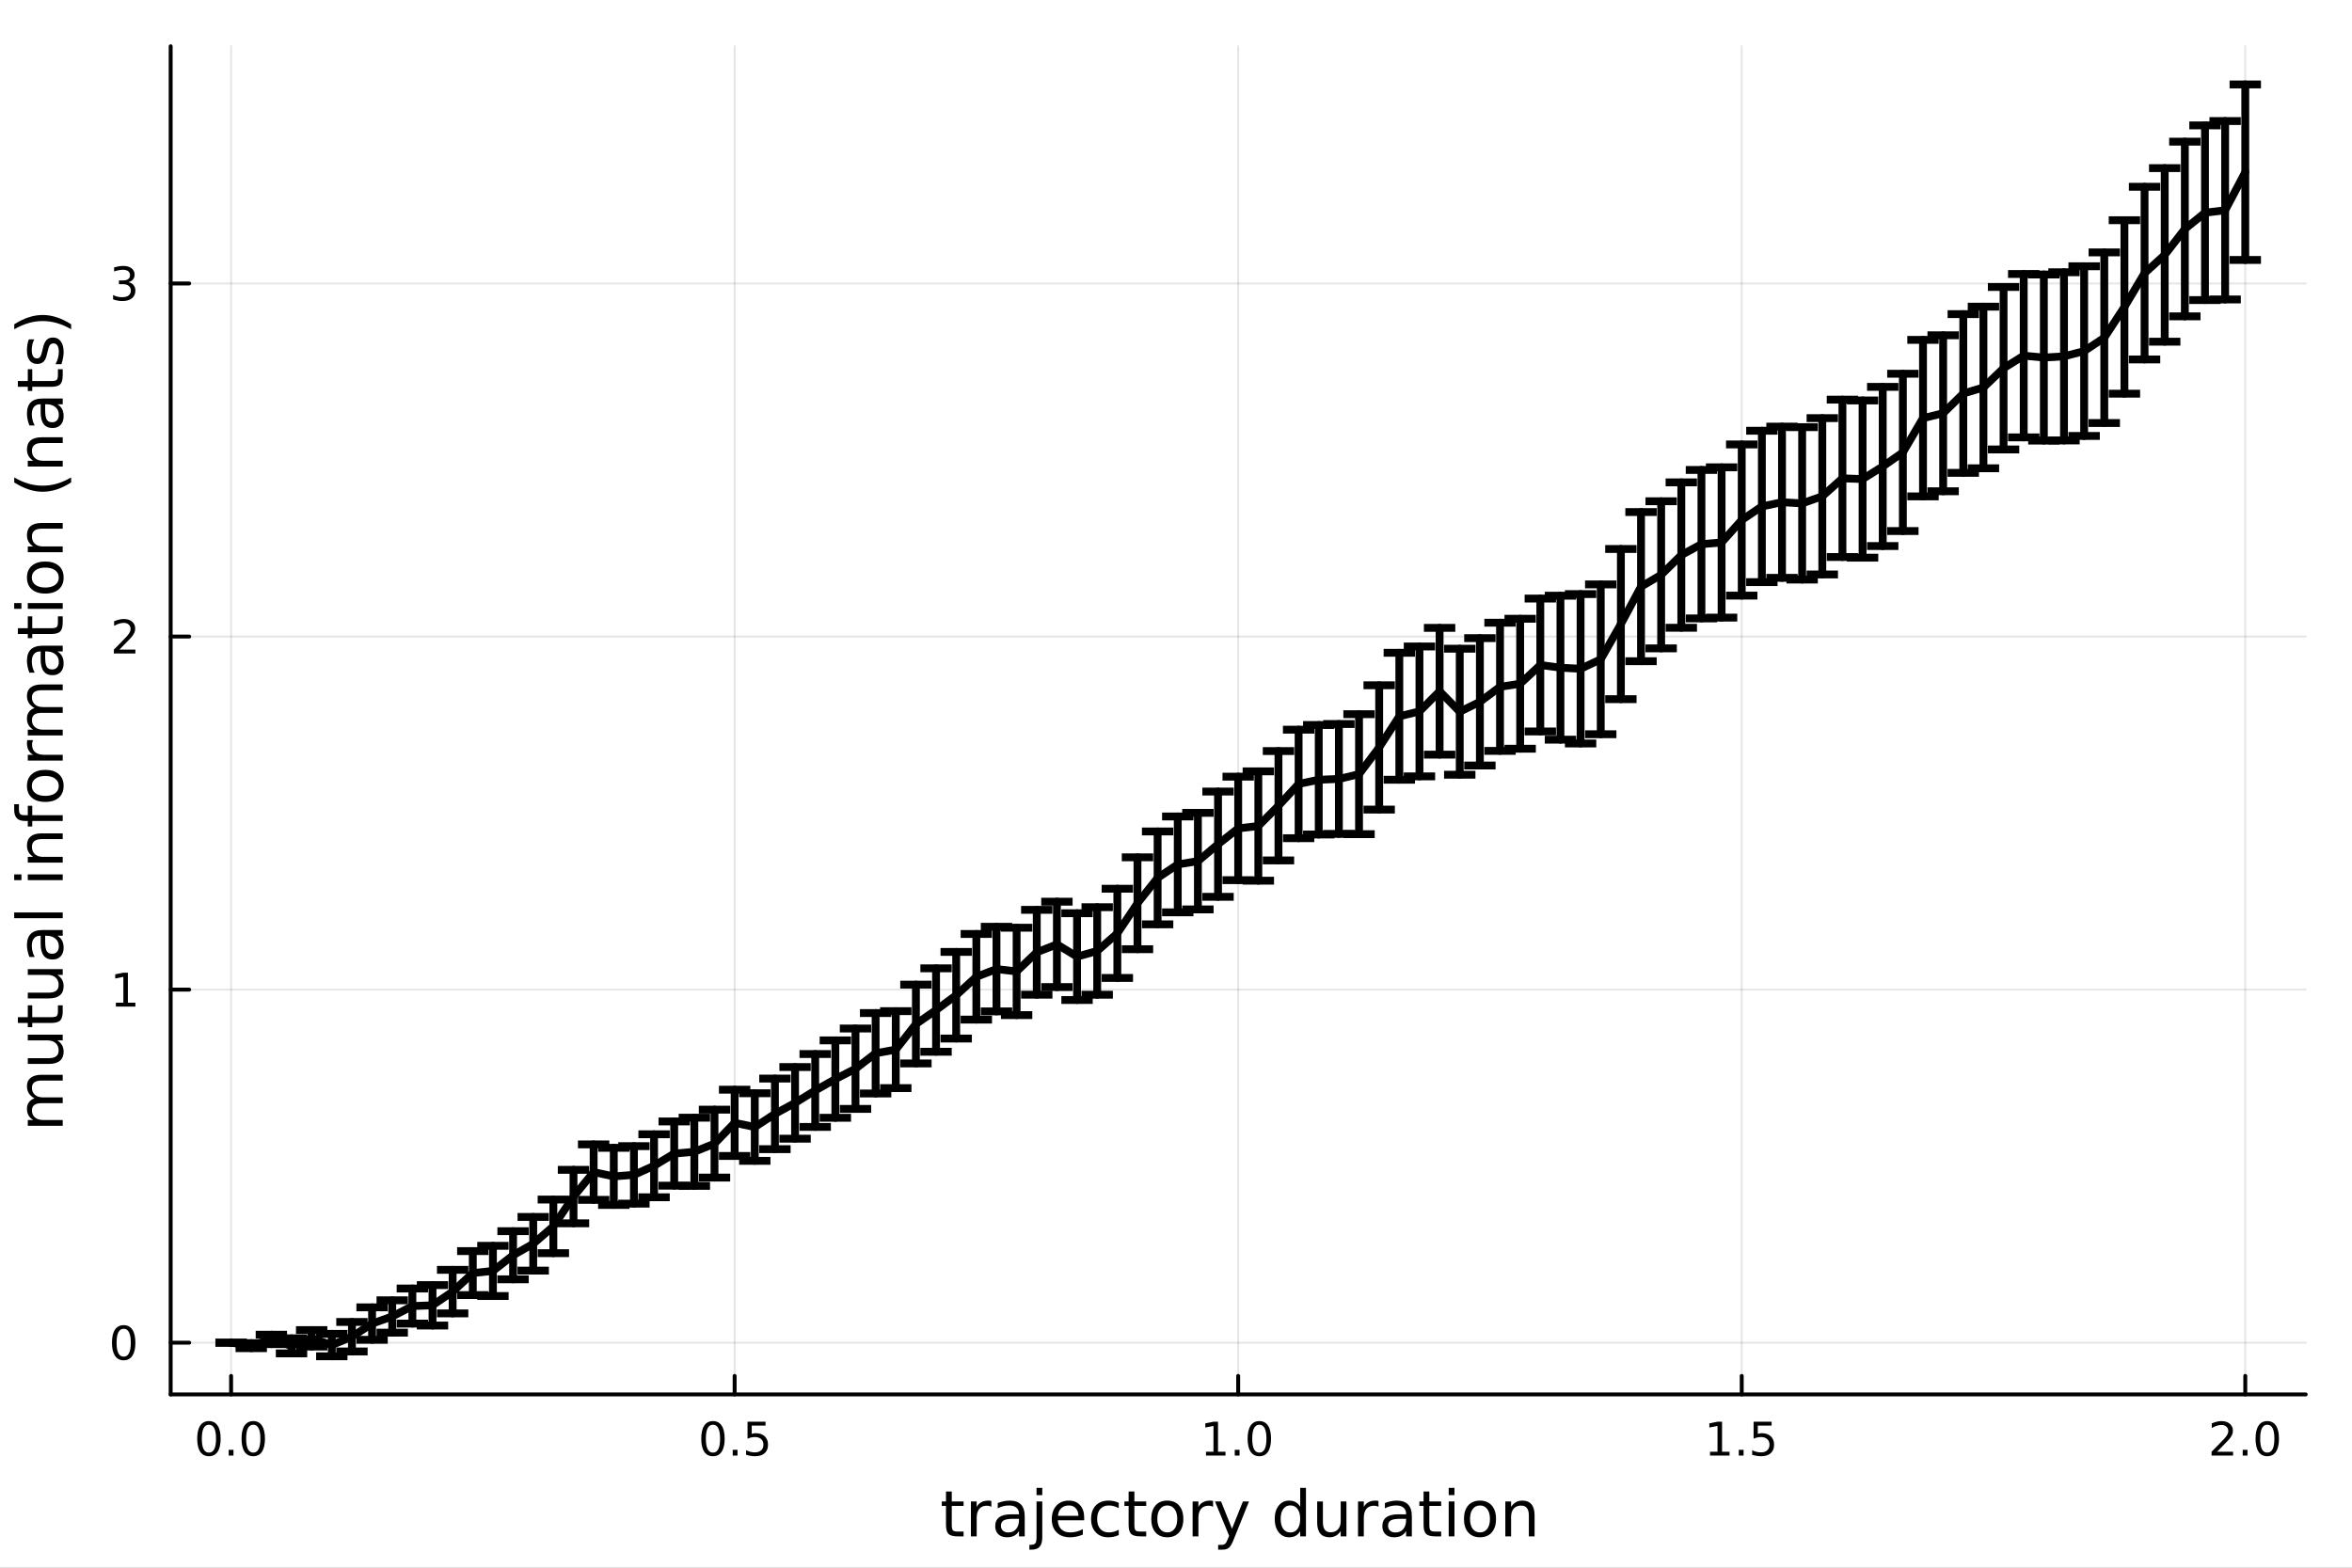 <?xml version="1.0" encoding="utf-8"?>
<svg xmlns="http://www.w3.org/2000/svg" xmlns:xlink="http://www.w3.org/1999/xlink" width="600" height="400" viewBox="0 0 2400 1600">
<rect x="0" y="0" width="2400" height="1600" fill="#808080" stroke="none"/>
<defs>
  <clipPath id="clip260">
    <rect x="0" y="0" width="2400" height="1600"/>
  </clipPath>
</defs>
<path clip-path="url(#clip260)" d="M0 1600 L2400 1600 L2400 0 L0 0  Z" fill="#ffffff" fill-rule="evenodd" fill-opacity="1"/>
<defs>
  <clipPath id="clip261">
    <rect x="480" y="0" width="1681" height="1600"/>
  </clipPath>
</defs>
<path clip-path="url(#clip260)" d="M174.149 1423.18 L2352.76 1423.18 L2352.76 47.244 L174.149 47.244  Z" fill="#ffffff" fill-rule="evenodd" fill-opacity="1"/>
<defs>
  <clipPath id="clip262">
    <rect x="174" y="47" width="2180" height="1377"/>
  </clipPath>
</defs>
<polyline clip-path="url(#clip262)" style="stroke:#000000; stroke-linecap:round; stroke-linejoin:round; stroke-width:2; stroke-opacity:0.1; fill:none" points="235.808,1423.18 235.808,47.244 "/>
<polyline clip-path="url(#clip262)" style="stroke:#000000; stroke-linecap:round; stroke-linejoin:round; stroke-width:2; stroke-opacity:0.1; fill:none" points="749.63,1423.18 749.63,47.244 "/>
<polyline clip-path="url(#clip262)" style="stroke:#000000; stroke-linecap:round; stroke-linejoin:round; stroke-width:2; stroke-opacity:0.1; fill:none" points="1263.45,1423.18 1263.45,47.244 "/>
<polyline clip-path="url(#clip262)" style="stroke:#000000; stroke-linecap:round; stroke-linejoin:round; stroke-width:2; stroke-opacity:0.1; fill:none" points="1777.27,1423.18 1777.27,47.244 "/>
<polyline clip-path="url(#clip262)" style="stroke:#000000; stroke-linecap:round; stroke-linejoin:round; stroke-width:2; stroke-opacity:0.1; fill:none" points="2291.1,1423.18 2291.1,47.244 "/>
<polyline clip-path="url(#clip260)" style="stroke:#000000; stroke-linecap:round; stroke-linejoin:round; stroke-width:4; stroke-opacity:1; fill:none" points="174.149,1423.18 2352.76,1423.18 "/>
<polyline clip-path="url(#clip260)" style="stroke:#000000; stroke-linecap:round; stroke-linejoin:round; stroke-width:4; stroke-opacity:1; fill:none" points="235.808,1423.18 235.808,1404.28 "/>
<polyline clip-path="url(#clip260)" style="stroke:#000000; stroke-linecap:round; stroke-linejoin:round; stroke-width:4; stroke-opacity:1; fill:none" points="749.63,1423.18 749.63,1404.28 "/>
<polyline clip-path="url(#clip260)" style="stroke:#000000; stroke-linecap:round; stroke-linejoin:round; stroke-width:4; stroke-opacity:1; fill:none" points="1263.45,1423.18 1263.45,1404.28 "/>
<polyline clip-path="url(#clip260)" style="stroke:#000000; stroke-linecap:round; stroke-linejoin:round; stroke-width:4; stroke-opacity:1; fill:none" points="1777.27,1423.18 1777.27,1404.28 "/>
<polyline clip-path="url(#clip260)" style="stroke:#000000; stroke-linecap:round; stroke-linejoin:round; stroke-width:4; stroke-opacity:1; fill:none" points="2291.1,1423.18 2291.1,1404.28 "/>
<path clip-path="url(#clip260)" d="M213.192 1454.1 Q209.581 1454.1 207.752 1457.66 Q205.947 1461.2 205.947 1468.33 Q205.947 1475.44 207.752 1479.01 Q209.581 1482.55 213.192 1482.55 Q216.826 1482.55 218.632 1479.01 Q220.46 1475.44 220.46 1468.33 Q220.46 1461.2 218.632 1457.66 Q216.826 1454.1 213.192 1454.1 M213.192 1450.39 Q219.002 1450.39 222.058 1455 Q225.136 1459.58 225.136 1468.33 Q225.136 1477.06 222.058 1481.67 Q219.002 1486.25 213.192 1486.25 Q207.382 1486.25 204.303 1481.67 Q201.248 1477.06 201.248 1468.33 Q201.248 1459.58 204.303 1455 Q207.382 1450.39 213.192 1450.39 Z" fill="#000000" fill-rule="nonzero" fill-opacity="1" /><path clip-path="url(#clip260)" d="M233.354 1479.7 L238.238 1479.7 L238.238 1485.58 L233.354 1485.58 L233.354 1479.7 Z" fill="#000000" fill-rule="nonzero" fill-opacity="1" /><path clip-path="url(#clip260)" d="M258.423 1454.1 Q254.812 1454.1 252.983 1457.66 Q251.178 1461.2 251.178 1468.33 Q251.178 1475.44 252.983 1479.01 Q254.812 1482.55 258.423 1482.55 Q262.057 1482.55 263.863 1479.01 Q265.692 1475.44 265.692 1468.33 Q265.692 1461.2 263.863 1457.66 Q262.057 1454.1 258.423 1454.1 M258.423 1450.39 Q264.233 1450.39 267.289 1455 Q270.368 1459.58 270.368 1468.33 Q270.368 1477.06 267.289 1481.67 Q264.233 1486.25 258.423 1486.25 Q252.613 1486.25 249.534 1481.67 Q246.479 1477.06 246.479 1468.33 Q246.479 1459.58 249.534 1455 Q252.613 1450.39 258.423 1450.39 Z" fill="#000000" fill-rule="nonzero" fill-opacity="1" /><path clip-path="url(#clip260)" d="M727.512 1454.1 Q723.901 1454.1 722.072 1457.66 Q720.267 1461.2 720.267 1468.33 Q720.267 1475.44 722.072 1479.01 Q723.901 1482.55 727.512 1482.55 Q731.146 1482.55 732.952 1479.01 Q734.781 1475.44 734.781 1468.33 Q734.781 1461.2 732.952 1457.66 Q731.146 1454.1 727.512 1454.1 M727.512 1450.39 Q733.322 1450.39 736.378 1455 Q739.456 1459.58 739.456 1468.33 Q739.456 1477.06 736.378 1481.67 Q733.322 1486.25 727.512 1486.25 Q721.702 1486.25 718.623 1481.67 Q715.568 1477.06 715.568 1468.33 Q715.568 1459.58 718.623 1455 Q721.702 1450.39 727.512 1450.39 Z" fill="#000000" fill-rule="nonzero" fill-opacity="1" /><path clip-path="url(#clip260)" d="M747.674 1479.7 L752.558 1479.7 L752.558 1485.58 L747.674 1485.58 L747.674 1479.7 Z" fill="#000000" fill-rule="nonzero" fill-opacity="1" /><path clip-path="url(#clip260)" d="M762.79 1451.02 L781.146 1451.02 L781.146 1454.96 L767.072 1454.96 L767.072 1463.43 Q768.091 1463.08 769.109 1462.92 Q770.128 1462.73 771.146 1462.73 Q776.933 1462.73 780.313 1465.9 Q783.692 1469.08 783.692 1474.49 Q783.692 1480.07 780.22 1483.17 Q776.748 1486.25 770.429 1486.25 Q768.253 1486.25 765.984 1485.88 Q763.739 1485.51 761.331 1484.77 L761.331 1480.07 Q763.415 1481.2 765.637 1481.76 Q767.859 1482.32 770.336 1482.32 Q774.341 1482.32 776.678 1480.21 Q779.016 1478.1 779.016 1474.49 Q779.016 1470.88 776.678 1468.77 Q774.341 1466.67 770.336 1466.67 Q768.461 1466.67 766.586 1467.08 Q764.734 1467.5 762.79 1468.38 L762.79 1451.02 Z" fill="#000000" fill-rule="nonzero" fill-opacity="1" /><path clip-path="url(#clip260)" d="M1230.61 1481.64 L1238.24 1481.64 L1238.24 1455.28 L1229.93 1456.95 L1229.93 1452.69 L1238.2 1451.02 L1242.87 1451.02 L1242.87 1481.64 L1250.51 1481.64 L1250.51 1485.58 L1230.61 1485.58 L1230.61 1481.64 Z" fill="#000000" fill-rule="nonzero" fill-opacity="1" /><path clip-path="url(#clip260)" d="M1259.96 1479.7 L1264.84 1479.7 L1264.84 1485.58 L1259.96 1485.58 L1259.96 1479.7 Z" fill="#000000" fill-rule="nonzero" fill-opacity="1" /><path clip-path="url(#clip260)" d="M1285.03 1454.1 Q1281.42 1454.1 1279.59 1457.66 Q1277.78 1461.2 1277.78 1468.33 Q1277.78 1475.44 1279.59 1479.01 Q1281.42 1482.55 1285.03 1482.55 Q1288.66 1482.55 1290.47 1479.01 Q1292.29 1475.44 1292.29 1468.33 Q1292.29 1461.2 1290.47 1457.66 Q1288.66 1454.1 1285.03 1454.1 M1285.03 1450.39 Q1290.84 1450.39 1293.89 1455 Q1296.97 1459.58 1296.97 1468.33 Q1296.97 1477.06 1293.89 1481.67 Q1290.84 1486.25 1285.03 1486.25 Q1279.22 1486.25 1276.14 1481.67 Q1273.08 1477.06 1273.08 1468.33 Q1273.08 1459.58 1276.14 1455 Q1279.22 1450.39 1285.03 1450.39 Z" fill="#000000" fill-rule="nonzero" fill-opacity="1" /><path clip-path="url(#clip260)" d="M1744.93 1481.64 L1752.56 1481.64 L1752.56 1455.28 L1744.25 1456.95 L1744.25 1452.69 L1752.52 1451.02 L1757.19 1451.02 L1757.19 1481.64 L1764.83 1481.64 L1764.83 1485.58 L1744.93 1485.58 L1744.93 1481.64 Z" fill="#000000" fill-rule="nonzero" fill-opacity="1" /><path clip-path="url(#clip260)" d="M1774.28 1479.7 L1779.16 1479.7 L1779.16 1485.58 L1774.28 1485.58 L1774.28 1479.7 Z" fill="#000000" fill-rule="nonzero" fill-opacity="1" /><path clip-path="url(#clip260)" d="M1789.39 1451.02 L1807.75 1451.02 L1807.75 1454.96 L1793.68 1454.96 L1793.68 1463.43 Q1794.69 1463.08 1795.71 1462.92 Q1796.73 1462.73 1797.75 1462.73 Q1803.54 1462.73 1806.92 1465.9 Q1810.3 1469.08 1810.3 1474.49 Q1810.3 1480.07 1806.82 1483.17 Q1803.35 1486.25 1797.03 1486.25 Q1794.86 1486.25 1792.59 1485.88 Q1790.34 1485.51 1787.93 1484.77 L1787.93 1480.07 Q1790.02 1481.2 1792.24 1481.76 Q1794.46 1482.32 1796.94 1482.32 Q1800.94 1482.32 1803.28 1480.21 Q1805.62 1478.1 1805.62 1474.49 Q1805.62 1470.88 1803.28 1468.77 Q1800.94 1466.67 1796.94 1466.67 Q1795.06 1466.67 1793.19 1467.08 Q1791.34 1467.5 1789.39 1468.38 L1789.39 1451.02 Z" fill="#000000" fill-rule="nonzero" fill-opacity="1" /><path clip-path="url(#clip260)" d="M2262.34 1481.64 L2278.66 1481.64 L2278.66 1485.58 L2256.71 1485.58 L2256.71 1481.64 Q2259.37 1478.89 2263.96 1474.26 Q2268.56 1469.61 2269.74 1468.27 Q2271.99 1465.74 2272.87 1464.01 Q2273.77 1462.25 2273.77 1460.56 Q2273.77 1457.8 2271.83 1456.07 Q2269.91 1454.33 2266.8 1454.33 Q2264.6 1454.33 2262.15 1455.09 Q2259.72 1455.86 2256.94 1457.41 L2256.94 1452.69 Q2259.77 1451.55 2262.22 1450.97 Q2264.67 1450.39 2266.71 1450.39 Q2272.08 1450.39 2275.28 1453.08 Q2278.47 1455.77 2278.47 1460.26 Q2278.47 1462.39 2277.66 1464.31 Q2276.87 1466.2 2274.77 1468.8 Q2274.19 1469.47 2271.09 1472.69 Q2267.98 1475.88 2262.34 1481.64 Z" fill="#000000" fill-rule="nonzero" fill-opacity="1" /><path clip-path="url(#clip260)" d="M2288.47 1479.7 L2293.35 1479.7 L2293.35 1485.58 L2288.47 1485.58 L2288.47 1479.7 Z" fill="#000000" fill-rule="nonzero" fill-opacity="1" /><path clip-path="url(#clip260)" d="M2313.54 1454.1 Q2309.93 1454.1 2308.1 1457.66 Q2306.29 1461.2 2306.29 1468.33 Q2306.29 1475.44 2308.1 1479.01 Q2309.93 1482.55 2313.54 1482.55 Q2317.17 1482.55 2318.98 1479.01 Q2320.81 1475.44 2320.81 1468.33 Q2320.81 1461.2 2318.98 1457.66 Q2317.17 1454.1 2313.54 1454.1 M2313.54 1450.39 Q2319.35 1450.39 2322.4 1455 Q2325.48 1459.58 2325.48 1468.33 Q2325.48 1477.06 2322.4 1481.67 Q2319.35 1486.25 2313.54 1486.25 Q2307.73 1486.25 2304.65 1481.67 Q2301.59 1477.06 2301.59 1468.33 Q2301.59 1459.58 2304.65 1455 Q2307.73 1450.39 2313.54 1450.39 Z" fill="#000000" fill-rule="nonzero" fill-opacity="1" /><path clip-path="url(#clip260)" d="M971.187 1522.27 L971.187 1532.4 L983.25 1532.4 L983.25 1536.95 L971.187 1536.95 L971.187 1556.3 Q971.187 1560.66 972.365 1561.9 Q973.574 1563.14 977.234 1563.14 L983.25 1563.14 L983.25 1568.04 L977.234 1568.04 Q970.455 1568.04 967.877 1565.53 Q965.299 1562.98 965.299 1556.3 L965.299 1536.95 L961.002 1536.95 L961.002 1532.4 L965.299 1532.4 L965.299 1522.27 L971.187 1522.27 Z" fill="#000000" fill-rule="nonzero" fill-opacity="1" /><path clip-path="url(#clip260)" d="M1011.61 1537.87 Q1010.62 1537.3 1009.44 1537.04 Q1008.3 1536.76 1006.9 1536.76 Q1001.93 1536.76 999.26 1540 Q996.618 1543.22 996.618 1549.27 L996.618 1568.04 L990.73 1568.04 L990.73 1532.4 L996.618 1532.4 L996.618 1537.93 Q998.464 1534.69 1001.42 1533.13 Q1004.38 1531.54 1008.62 1531.54 Q1009.22 1531.54 1009.95 1531.63 Q1010.69 1531.7 1011.58 1531.85 L1011.61 1537.87 Z" fill="#000000" fill-rule="nonzero" fill-opacity="1" /><path clip-path="url(#clip260)" d="M1033.95 1550.12 Q1026.86 1550.12 1024.12 1551.75 Q1021.38 1553.37 1021.38 1557.29 Q1021.38 1560.4 1023.42 1562.25 Q1025.49 1564.07 1029.02 1564.07 Q1033.89 1564.07 1036.82 1560.63 Q1039.78 1557.16 1039.78 1551.43 L1039.78 1550.12 L1033.95 1550.12 M1045.63 1547.71 L1045.63 1568.04 L1039.78 1568.04 L1039.78 1562.63 Q1037.77 1565.88 1034.78 1567.44 Q1031.79 1568.97 1027.46 1568.97 Q1021.99 1568.97 1018.74 1565.91 Q1015.52 1562.82 1015.52 1557.67 Q1015.52 1551.65 1019.53 1548.6 Q1023.58 1545.54 1031.57 1545.54 L1039.78 1545.54 L1039.78 1544.97 Q1039.78 1540.93 1037.1 1538.73 Q1034.46 1536.5 1029.66 1536.5 Q1026.6 1536.5 1023.7 1537.23 Q1020.81 1537.97 1018.13 1539.43 L1018.13 1534.02 Q1021.35 1532.78 1024.37 1532.17 Q1027.4 1531.54 1030.26 1531.54 Q1037.99 1531.54 1041.81 1535.55 Q1045.63 1539.56 1045.63 1547.71 Z" fill="#000000" fill-rule="nonzero" fill-opacity="1" /><path clip-path="url(#clip260)" d="M1057.7 1532.4 L1063.55 1532.4 L1063.55 1568.68 Q1063.55 1575.49 1060.94 1578.55 Q1058.37 1581.6 1052.6 1581.6 L1050.38 1581.6 L1050.38 1576.64 L1051.94 1576.64 Q1055.28 1576.64 1056.49 1575.08 Q1057.7 1573.55 1057.7 1568.68 L1057.7 1532.4 M1057.7 1518.52 L1063.55 1518.52 L1063.55 1525.93 L1057.7 1525.93 L1057.7 1518.52 Z" fill="#000000" fill-rule="nonzero" fill-opacity="1" /><path clip-path="url(#clip260)" d="M1106.3 1548.76 L1106.3 1551.62 L1079.37 1551.62 Q1079.75 1557.67 1083 1560.85 Q1086.28 1564 1092.1 1564 Q1095.48 1564 1098.63 1563.17 Q1101.81 1562.35 1104.93 1560.69 L1104.93 1566.23 Q1101.78 1567.57 1098.47 1568.27 Q1095.16 1568.97 1091.75 1568.97 Q1083.22 1568.97 1078.23 1564 Q1073.26 1559.04 1073.26 1550.57 Q1073.26 1541.82 1077.97 1536.69 Q1082.71 1531.54 1090.73 1531.54 Q1097.93 1531.54 1102.1 1536.18 Q1106.3 1540.8 1106.3 1548.76 M1100.44 1547.04 Q1100.38 1542.23 1097.74 1539.37 Q1095.13 1536.5 1090.8 1536.5 Q1085.9 1536.5 1082.94 1539.27 Q1080.01 1542.04 1079.56 1547.07 L1100.44 1547.04 Z" fill="#000000" fill-rule="nonzero" fill-opacity="1" /><path clip-path="url(#clip260)" d="M1141.57 1533.76 L1141.57 1539.24 Q1139.08 1537.87 1136.57 1537.2 Q1134.09 1536.5 1131.54 1536.5 Q1125.84 1536.5 1122.69 1540.13 Q1119.54 1543.73 1119.54 1550.25 Q1119.54 1556.78 1122.69 1560.4 Q1125.84 1564 1131.54 1564 Q1134.09 1564 1136.57 1563.33 Q1139.08 1562.63 1141.57 1561.26 L1141.57 1566.68 Q1139.11 1567.82 1136.47 1568.39 Q1133.86 1568.97 1130.9 1568.97 Q1122.85 1568.97 1118.11 1563.91 Q1113.36 1558.85 1113.36 1550.25 Q1113.36 1541.53 1118.14 1536.53 Q1122.95 1531.54 1131.28 1531.54 Q1133.99 1531.54 1136.57 1532.11 Q1139.15 1532.65 1141.57 1533.76 Z" fill="#000000" fill-rule="nonzero" fill-opacity="1" /><path clip-path="url(#clip260)" d="M1157.54 1522.27 L1157.54 1532.4 L1169.61 1532.4 L1169.61 1536.95 L1157.54 1536.95 L1157.54 1556.3 Q1157.54 1560.66 1158.72 1561.9 Q1159.93 1563.14 1163.59 1563.14 L1169.61 1563.14 L1169.61 1568.04 L1163.59 1568.04 Q1156.81 1568.04 1154.23 1565.53 Q1151.65 1562.98 1151.65 1556.3 L1151.65 1536.95 L1147.36 1536.95 L1147.36 1532.4 L1151.65 1532.4 L1151.65 1522.27 L1157.54 1522.27 Z" fill="#000000" fill-rule="nonzero" fill-opacity="1" /><path clip-path="url(#clip260)" d="M1191.12 1536.5 Q1186.41 1536.5 1183.67 1540.19 Q1180.94 1543.85 1180.94 1550.25 Q1180.94 1556.65 1183.64 1560.34 Q1186.38 1564 1191.12 1564 Q1195.8 1564 1198.54 1560.31 Q1201.28 1556.62 1201.28 1550.25 Q1201.28 1543.92 1198.54 1540.23 Q1195.8 1536.5 1191.12 1536.5 M1191.12 1531.54 Q1198.76 1531.54 1203.12 1536.5 Q1207.48 1541.47 1207.48 1550.25 Q1207.48 1559 1203.12 1564 Q1198.76 1568.97 1191.12 1568.97 Q1183.45 1568.97 1179.09 1564 Q1174.76 1559 1174.76 1550.25 Q1174.76 1541.47 1179.09 1536.5 Q1183.45 1531.54 1191.12 1531.54 Z" fill="#000000" fill-rule="nonzero" fill-opacity="1" /><path clip-path="url(#clip260)" d="M1237.85 1537.87 Q1236.86 1537.3 1235.68 1537.04 Q1234.54 1536.76 1233.14 1536.76 Q1228.17 1536.76 1225.5 1540 Q1222.86 1543.22 1222.86 1549.27 L1222.86 1568.04 L1216.97 1568.04 L1216.97 1532.4 L1222.86 1532.4 L1222.86 1537.93 Q1224.7 1534.69 1227.66 1533.13 Q1230.62 1531.54 1234.85 1531.54 Q1235.46 1531.54 1236.19 1531.63 Q1236.92 1531.7 1237.81 1531.85 L1237.85 1537.87 Z" fill="#000000" fill-rule="nonzero" fill-opacity="1" /><path clip-path="url(#clip260)" d="M1258.82 1571.35 Q1256.34 1577.72 1253.98 1579.66 Q1251.63 1581.6 1247.68 1581.6 L1243 1581.6 L1243 1576.7 L1246.44 1576.7 Q1248.86 1576.7 1250.2 1575.56 Q1251.53 1574.41 1253.16 1570.14 L1254.21 1567.47 L1239.79 1532.4 L1245.99 1532.4 L1257.13 1560.28 L1268.27 1532.4 L1274.48 1532.4 L1258.82 1571.35 Z" fill="#000000" fill-rule="nonzero" fill-opacity="1" /><path clip-path="url(#clip260)" d="M1326.74 1537.81 L1326.74 1518.52 L1332.6 1518.52 L1332.6 1568.04 L1326.74 1568.04 L1326.74 1562.7 Q1324.9 1565.88 1322.06 1567.44 Q1319.26 1568.97 1315.32 1568.97 Q1308.86 1568.97 1304.78 1563.81 Q1300.74 1558.65 1300.74 1550.25 Q1300.74 1541.85 1304.78 1536.69 Q1308.86 1531.54 1315.32 1531.54 Q1319.26 1531.54 1322.06 1533.1 Q1324.9 1534.62 1326.74 1537.81 M1306.79 1550.25 Q1306.79 1556.71 1309.43 1560.4 Q1312.1 1564.07 1316.75 1564.07 Q1321.4 1564.07 1324.07 1560.4 Q1326.74 1556.71 1326.74 1550.25 Q1326.74 1543.79 1324.07 1540.13 Q1321.4 1536.44 1316.75 1536.44 Q1312.1 1536.44 1309.43 1540.13 Q1306.79 1543.79 1306.79 1550.25 Z" fill="#000000" fill-rule="nonzero" fill-opacity="1" /><path clip-path="url(#clip260)" d="M1344.06 1553.98 L1344.06 1532.4 L1349.91 1532.4 L1349.91 1553.75 Q1349.91 1558.81 1351.89 1561.36 Q1353.86 1563.87 1357.81 1563.87 Q1362.55 1563.87 1365.29 1560.85 Q1368.06 1557.83 1368.06 1552.61 L1368.06 1532.4 L1373.91 1532.4 L1373.91 1568.04 L1368.06 1568.04 L1368.06 1562.57 Q1365.92 1565.82 1363.09 1567.41 Q1360.29 1568.97 1356.57 1568.97 Q1350.42 1568.97 1347.24 1565.15 Q1344.06 1561.33 1344.06 1553.98 M1358.79 1531.54 L1358.79 1531.54 Z" fill="#000000" fill-rule="nonzero" fill-opacity="1" /><path clip-path="url(#clip260)" d="M1406.63 1537.87 Q1405.65 1537.3 1404.47 1537.04 Q1403.32 1536.76 1401.92 1536.76 Q1396.96 1536.76 1394.28 1540 Q1391.64 1543.22 1391.64 1549.27 L1391.64 1568.04 L1385.75 1568.04 L1385.75 1532.4 L1391.64 1532.4 L1391.64 1537.93 Q1393.49 1534.69 1396.45 1533.13 Q1399.41 1531.54 1403.64 1531.54 Q1404.25 1531.54 1404.98 1531.63 Q1405.71 1531.7 1406.6 1531.85 L1406.63 1537.87 Z" fill="#000000" fill-rule="nonzero" fill-opacity="1" /><path clip-path="url(#clip260)" d="M1428.98 1550.12 Q1421.88 1550.12 1419.14 1551.75 Q1416.4 1553.37 1416.4 1557.29 Q1416.4 1560.4 1418.44 1562.25 Q1420.51 1564.07 1424.04 1564.07 Q1428.91 1564.07 1431.84 1560.63 Q1434.8 1557.16 1434.8 1551.43 L1434.8 1550.12 L1428.98 1550.12 M1440.66 1547.71 L1440.66 1568.04 L1434.8 1568.04 L1434.8 1562.63 Q1432.8 1565.88 1429.8 1567.44 Q1426.81 1568.97 1422.48 1568.97 Q1417.01 1568.97 1413.76 1565.91 Q1410.55 1562.82 1410.55 1557.67 Q1410.55 1551.65 1414.56 1548.6 Q1418.6 1545.54 1426.59 1545.54 L1434.8 1545.54 L1434.8 1544.97 Q1434.8 1540.93 1432.13 1538.73 Q1429.49 1536.5 1424.68 1536.5 Q1421.62 1536.5 1418.73 1537.23 Q1415.83 1537.97 1413.16 1539.43 L1413.16 1534.02 Q1416.37 1532.78 1419.4 1532.17 Q1422.42 1531.54 1425.28 1531.54 Q1433.02 1531.54 1436.84 1535.55 Q1440.66 1539.56 1440.66 1547.71 Z" fill="#000000" fill-rule="nonzero" fill-opacity="1" /><path clip-path="url(#clip260)" d="M1458.51 1522.27 L1458.51 1532.4 L1470.58 1532.4 L1470.58 1536.95 L1458.51 1536.95 L1458.51 1556.3 Q1458.51 1560.66 1459.69 1561.9 Q1460.9 1563.14 1464.56 1563.14 L1470.58 1563.14 L1470.58 1568.04 L1464.56 1568.04 Q1457.78 1568.04 1455.2 1565.53 Q1452.63 1562.98 1452.63 1556.3 L1452.63 1536.95 L1448.33 1536.95 L1448.33 1532.4 L1452.63 1532.4 L1452.63 1522.27 L1458.51 1522.27 Z" fill="#000000" fill-rule="nonzero" fill-opacity="1" /><path clip-path="url(#clip260)" d="M1478.28 1532.4 L1484.14 1532.4 L1484.14 1568.04 L1478.28 1568.04 L1478.28 1532.4 M1478.28 1518.52 L1484.14 1518.52 L1484.14 1525.93 L1478.28 1525.93 L1478.28 1518.52 Z" fill="#000000" fill-rule="nonzero" fill-opacity="1" /><path clip-path="url(#clip260)" d="M1510.2 1536.5 Q1505.49 1536.5 1502.76 1540.19 Q1500.02 1543.85 1500.02 1550.25 Q1500.02 1556.65 1502.72 1560.34 Q1505.46 1564 1510.2 1564 Q1514.88 1564 1517.62 1560.31 Q1520.36 1556.62 1520.36 1550.25 Q1520.36 1543.92 1517.62 1540.23 Q1514.88 1536.5 1510.2 1536.5 M1510.2 1531.54 Q1517.84 1531.54 1522.2 1536.5 Q1526.56 1541.47 1526.56 1550.25 Q1526.56 1559 1522.2 1564 Q1517.84 1568.97 1510.2 1568.97 Q1502.53 1568.97 1498.17 1564 Q1493.84 1559 1493.84 1550.25 Q1493.84 1541.47 1498.17 1536.5 Q1502.53 1531.54 1510.2 1531.54 Z" fill="#000000" fill-rule="nonzero" fill-opacity="1" /><path clip-path="url(#clip260)" d="M1565.9 1546.53 L1565.9 1568.04 L1560.05 1568.04 L1560.05 1546.72 Q1560.05 1541.66 1558.07 1539.14 Q1556.1 1536.63 1552.15 1536.63 Q1547.41 1536.63 1544.67 1539.65 Q1541.94 1542.68 1541.94 1547.9 L1541.94 1568.04 L1536.05 1568.04 L1536.05 1532.4 L1541.94 1532.4 L1541.94 1537.93 Q1544.04 1534.72 1546.87 1533.13 Q1549.73 1531.54 1553.46 1531.54 Q1559.6 1531.54 1562.75 1535.36 Q1565.9 1539.14 1565.9 1546.53 Z" fill="#000000" fill-rule="nonzero" fill-opacity="1" /><polyline clip-path="url(#clip262)" style="stroke:#000000; stroke-linecap:round; stroke-linejoin:round; stroke-width:2; stroke-opacity:0.1; fill:none" points="174.149,1370.37 2352.76,1370.37 "/>
<polyline clip-path="url(#clip262)" style="stroke:#000000; stroke-linecap:round; stroke-linejoin:round; stroke-width:2; stroke-opacity:0.1; fill:none" points="174.149,1010.02 2352.76,1010.02 "/>
<polyline clip-path="url(#clip262)" style="stroke:#000000; stroke-linecap:round; stroke-linejoin:round; stroke-width:2; stroke-opacity:0.1; fill:none" points="174.149,649.662 2352.76,649.662 "/>
<polyline clip-path="url(#clip262)" style="stroke:#000000; stroke-linecap:round; stroke-linejoin:round; stroke-width:2; stroke-opacity:0.1; fill:none" points="174.149,289.306 2352.76,289.306 "/>
<polyline clip-path="url(#clip260)" style="stroke:#000000; stroke-linecap:round; stroke-linejoin:round; stroke-width:4; stroke-opacity:1; fill:none" points="174.149,1423.18 174.149,47.244 "/>
<polyline clip-path="url(#clip260)" style="stroke:#000000; stroke-linecap:round; stroke-linejoin:round; stroke-width:4; stroke-opacity:1; fill:none" points="174.149,1370.37 193.047,1370.37 "/>
<polyline clip-path="url(#clip260)" style="stroke:#000000; stroke-linecap:round; stroke-linejoin:round; stroke-width:4; stroke-opacity:1; fill:none" points="174.149,1010.02 193.047,1010.02 "/>
<polyline clip-path="url(#clip260)" style="stroke:#000000; stroke-linecap:round; stroke-linejoin:round; stroke-width:4; stroke-opacity:1; fill:none" points="174.149,649.662 193.047,649.662 "/>
<polyline clip-path="url(#clip260)" style="stroke:#000000; stroke-linecap:round; stroke-linejoin:round; stroke-width:4; stroke-opacity:1; fill:none" points="174.149,289.306 193.047,289.306 "/>
<path clip-path="url(#clip260)" d="M126.205 1356.17 Q122.593 1356.17 120.765 1359.74 Q118.959 1363.28 118.959 1370.41 Q118.959 1377.52 120.765 1381.08 Q122.593 1384.62 126.205 1384.62 Q129.839 1384.62 131.644 1381.08 Q133.473 1377.52 133.473 1370.41 Q133.473 1363.28 131.644 1359.74 Q129.839 1356.17 126.205 1356.17 M126.205 1352.47 Q132.015 1352.47 135.07 1357.08 Q138.149 1361.66 138.149 1370.41 Q138.149 1379.14 135.07 1383.74 Q132.015 1388.33 126.205 1388.33 Q120.394 1388.33 117.316 1383.74 Q114.26 1379.14 114.26 1370.41 Q114.26 1361.66 117.316 1357.08 Q120.394 1352.47 126.205 1352.47 Z" fill="#000000" fill-rule="nonzero" fill-opacity="1" /><path clip-path="url(#clip260)" d="M118.242 1023.36 L125.88 1023.36 L125.88 996.997 L117.57 998.664 L117.57 994.405 L125.834 992.738 L130.51 992.738 L130.51 1023.36 L138.149 1023.36 L138.149 1027.3 L118.242 1027.3 L118.242 1023.36 Z" fill="#000000" fill-rule="nonzero" fill-opacity="1" /><path clip-path="url(#clip260)" d="M121.83 663.007 L138.149 663.007 L138.149 666.942 L116.205 666.942 L116.205 663.007 Q118.867 660.252 123.45 655.623 Q128.056 650.97 129.237 649.627 Q131.482 647.104 132.362 645.368 Q133.265 643.609 133.265 641.919 Q133.265 639.165 131.32 637.428 Q129.399 635.692 126.297 635.692 Q124.098 635.692 121.644 636.456 Q119.214 637.22 116.436 638.771 L116.436 634.049 Q119.26 632.915 121.714 632.336 Q124.168 631.757 126.205 631.757 Q131.575 631.757 134.769 634.442 Q137.964 637.127 137.964 641.618 Q137.964 643.748 137.154 645.669 Q136.367 647.567 134.26 650.16 Q133.681 650.831 130.58 654.049 Q127.478 657.243 121.83 663.007 Z" fill="#000000" fill-rule="nonzero" fill-opacity="1" /><path clip-path="url(#clip260)" d="M131.019 287.952 Q134.376 288.669 136.251 290.938 Q138.149 293.206 138.149 296.54 Q138.149 301.656 134.63 304.456 Q131.112 307.257 124.63 307.257 Q122.455 307.257 120.14 306.818 Q117.848 306.401 115.394 305.544 L115.394 301.031 Q117.339 302.165 119.654 302.743 Q121.968 303.322 124.492 303.322 Q128.89 303.322 131.181 301.586 Q133.496 299.85 133.496 296.54 Q133.496 293.484 131.343 291.771 Q129.214 290.035 125.394 290.035 L121.367 290.035 L121.367 286.193 L125.58 286.193 Q129.029 286.193 130.857 284.827 Q132.686 283.438 132.686 280.845 Q132.686 278.183 130.788 276.771 Q128.913 275.336 125.394 275.336 Q123.473 275.336 121.274 275.753 Q119.075 276.17 116.436 277.049 L116.436 272.883 Q119.098 272.142 121.413 271.771 Q123.751 271.401 125.811 271.401 Q131.135 271.401 134.237 273.832 Q137.339 276.239 137.339 280.359 Q137.339 283.23 135.695 285.22 Q134.052 287.188 131.019 287.952 Z" fill="#000000" fill-rule="nonzero" fill-opacity="1" /><path clip-path="url(#clip260)" d="M35.199 1120.99 Q31.253 1118.79 29.375 1115.74 Q27.497 1112.68 27.497 1108.54 Q27.497 1102.97 31.412 1099.95 Q35.295 1096.93 42.488 1096.93 L64.004 1096.93 L64.004 1102.82 L42.679 1102.82 Q37.555 1102.82 35.072 1104.63 Q32.589 1106.44 32.589 1110.17 Q32.589 1114.72 35.613 1117.36 Q38.637 1120 43.857 1120 L64.004 1120 L64.004 1125.89 L42.679 1125.89 Q37.523 1125.89 35.072 1127.71 Q32.589 1129.52 32.589 1133.31 Q32.589 1137.8 35.645 1140.44 Q38.669 1143.08 43.857 1143.08 L64.004 1143.08 L64.004 1148.97 L28.356 1148.97 L28.356 1143.08 L33.894 1143.08 Q30.616 1141.07 29.056 1138.27 Q27.497 1135.47 27.497 1131.62 Q27.497 1127.74 29.47 1125.03 Q31.444 1122.29 35.199 1120.99 Z" fill="#000000" fill-rule="nonzero" fill-opacity="1" /><path clip-path="url(#clip260)" d="M49.936 1085.85 L28.356 1085.85 L28.356 1079.99 L49.713 1079.99 Q54.774 1079.99 57.32 1078.02 Q59.835 1076.05 59.835 1072.1 Q59.835 1067.36 56.811 1064.62 Q53.787 1061.85 48.567 1061.85 L28.356 1061.85 L28.356 1056 L64.004 1056 L64.004 1061.85 L58.53 1061.85 Q61.776 1063.98 63.368 1066.82 Q64.927 1069.62 64.927 1073.34 Q64.927 1079.49 61.108 1082.67 Q57.288 1085.85 49.936 1085.85 M27.497 1071.11 L27.497 1071.11 Z" fill="#000000" fill-rule="nonzero" fill-opacity="1" /><path clip-path="url(#clip260)" d="M18.235 1038.14 L28.356 1038.14 L28.356 1026.08 L32.908 1026.08 L32.908 1038.14 L52.259 1038.14 Q56.62 1038.14 57.861 1036.96 Q59.103 1035.75 59.103 1032.09 L59.103 1026.08 L64.004 1026.08 L64.004 1032.09 Q64.004 1038.87 61.49 1041.45 Q58.943 1044.03 52.259 1044.03 L32.908 1044.03 L32.908 1048.33 L28.356 1048.33 L28.356 1044.03 L18.235 1044.03 L18.235 1038.14 Z" fill="#000000" fill-rule="nonzero" fill-opacity="1" /><path clip-path="url(#clip260)" d="M49.936 1018.98 L28.356 1018.98 L28.356 1013.12 L49.713 1013.12 Q54.774 1013.12 57.32 1011.15 Q59.835 1009.18 59.835 1005.23 Q59.835 1000.49 56.811 997.75 Q53.787 994.981 48.567 994.981 L28.356 994.981 L28.356 989.124 L64.004 989.124 L64.004 994.981 L58.53 994.981 Q61.776 997.113 63.368 999.946 Q64.927 1002.75 64.927 1006.47 Q64.927 1012.61 61.108 1015.8 Q57.288 1018.98 49.936 1018.98 M27.497 1004.24 L27.497 1004.24 Z" fill="#000000" fill-rule="nonzero" fill-opacity="1" /><path clip-path="url(#clip260)" d="M46.085 960.86 Q46.085 967.958 47.708 970.695 Q49.331 973.433 53.246 973.433 Q56.365 973.433 58.211 971.396 Q60.026 969.327 60.026 965.794 Q60.026 960.924 56.588 957.996 Q53.119 955.036 47.39 955.036 L46.085 955.036 L46.085 960.86 M43.666 949.179 L64.004 949.179 L64.004 955.036 L58.593 955.036 Q61.84 957.041 63.399 960.033 Q64.927 963.025 64.927 967.353 Q64.927 972.828 61.872 976.074 Q58.784 979.289 53.628 979.289 Q47.612 979.289 44.557 975.279 Q41.501 971.236 41.501 963.247 L41.501 955.036 L40.928 955.036 Q36.886 955.036 34.69 957.709 Q32.462 960.351 32.462 965.157 Q32.462 968.213 33.194 971.109 Q33.926 974.006 35.39 976.679 L29.98 976.679 Q28.738 973.464 28.133 970.441 Q27.497 967.417 27.497 964.552 Q27.497 956.818 31.507 952.999 Q35.518 949.179 43.666 949.179 Z" fill="#000000" fill-rule="nonzero" fill-opacity="1" /><path clip-path="url(#clip260)" d="M14.479 937.116 L14.479 931.26 L64.004 931.26 L64.004 937.116 L14.479 937.116 Z" fill="#000000" fill-rule="nonzero" fill-opacity="1" /><path clip-path="url(#clip260)" d="M28.356 898.285 L28.356 892.429 L64.004 892.429 L64.004 898.285 L28.356 898.285 M14.479 898.285 L14.479 892.429 L21.895 892.429 L21.895 898.285 L14.479 898.285 Z" fill="#000000" fill-rule="nonzero" fill-opacity="1" /><path clip-path="url(#clip260)" d="M42.488 850.543 L64.004 850.543 L64.004 856.399 L42.679 856.399 Q37.618 856.399 35.104 858.372 Q32.589 860.346 32.589 864.293 Q32.589 869.035 35.613 871.772 Q38.637 874.51 43.857 874.51 L64.004 874.51 L64.004 880.398 L28.356 880.398 L28.356 874.51 L33.894 874.51 Q30.68 872.409 29.088 869.576 Q27.497 866.712 27.497 862.988 Q27.497 856.845 31.316 853.694 Q35.104 850.543 42.488 850.543 Z" fill="#000000" fill-rule="nonzero" fill-opacity="1" /><path clip-path="url(#clip260)" d="M14.479 820.815 L19.349 820.815 L19.349 826.417 Q19.349 829.568 20.622 830.809 Q21.895 832.018 25.205 832.018 L28.356 832.018 L28.356 822.374 L32.908 822.374 L32.908 832.018 L64.004 832.018 L64.004 837.907 L32.908 837.907 L32.908 843.509 L28.356 843.509 L28.356 837.907 L25.874 837.907 Q19.922 837.907 17.216 835.138 Q14.479 832.369 14.479 826.353 L14.479 820.815 Z" fill="#000000" fill-rule="nonzero" fill-opacity="1" /><path clip-path="url(#clip260)" d="M32.462 802.1 Q32.462 806.81 36.154 809.548 Q39.815 812.285 46.212 812.285 Q52.609 812.285 56.302 809.579 Q59.962 806.842 59.962 802.1 Q59.962 797.421 56.27 794.684 Q52.578 791.946 46.212 791.946 Q39.878 791.946 36.186 794.684 Q32.462 797.421 32.462 802.1 M27.497 802.1 Q27.497 794.461 32.462 790.1 Q37.427 785.74 46.212 785.74 Q54.965 785.74 59.962 790.1 Q64.927 794.461 64.927 802.1 Q64.927 809.77 59.962 814.131 Q54.965 818.459 46.212 818.459 Q37.427 818.459 32.462 814.131 Q27.497 809.77 27.497 802.1 Z" fill="#000000" fill-rule="nonzero" fill-opacity="1" /><path clip-path="url(#clip260)" d="M33.831 755.375 Q33.258 756.362 33.003 757.54 Q32.717 758.686 32.717 760.086 Q32.717 765.051 35.963 767.725 Q39.178 770.367 45.225 770.367 L64.004 770.367 L64.004 776.255 L28.356 776.255 L28.356 770.367 L33.894 770.367 Q30.648 768.521 29.088 765.56 Q27.497 762.6 27.497 758.367 Q27.497 757.762 27.592 757.03 Q27.656 756.298 27.815 755.407 L33.831 755.375 Z" fill="#000000" fill-rule="nonzero" fill-opacity="1" /><path clip-path="url(#clip260)" d="M35.199 722.624 Q31.253 720.428 29.375 717.372 Q27.497 714.317 27.497 710.179 Q27.497 704.609 31.412 701.585 Q35.295 698.561 42.488 698.561 L64.004 698.561 L64.004 704.45 L42.679 704.45 Q37.555 704.45 35.072 706.264 Q32.589 708.078 32.589 711.802 Q32.589 716.354 35.613 718.995 Q38.637 721.637 43.857 721.637 L64.004 721.637 L64.004 727.525 L42.679 727.525 Q37.523 727.525 35.072 729.34 Q32.589 731.154 32.589 734.941 Q32.589 739.429 35.645 742.071 Q38.669 744.713 43.857 744.713 L64.004 744.713 L64.004 750.601 L28.356 750.601 L28.356 744.713 L33.894 744.713 Q30.616 742.708 29.056 739.907 Q27.497 737.106 27.497 733.255 Q27.497 729.371 29.47 726.666 Q31.444 723.929 35.199 722.624 Z" fill="#000000" fill-rule="nonzero" fill-opacity="1" /><path clip-path="url(#clip260)" d="M46.085 670.68 Q46.085 677.777 47.708 680.515 Q49.331 683.252 53.246 683.252 Q56.365 683.252 58.211 681.215 Q60.026 679.146 60.026 675.613 Q60.026 670.743 56.588 667.815 Q53.119 664.855 47.39 664.855 L46.085 664.855 L46.085 670.68 M43.666 658.999 L64.004 658.999 L64.004 664.855 L58.593 664.855 Q61.84 666.86 63.399 669.852 Q64.927 672.844 64.927 677.173 Q64.927 682.647 61.872 685.894 Q58.784 689.108 53.628 689.108 Q47.612 689.108 44.557 685.098 Q41.501 681.056 41.501 673.067 L41.501 664.855 L40.928 664.855 Q36.886 664.855 34.69 667.529 Q32.462 670.17 32.462 674.976 Q32.462 678.032 33.194 680.928 Q33.926 683.825 35.39 686.498 L29.98 686.498 Q28.738 683.284 28.133 680.26 Q27.497 677.236 27.497 674.372 Q27.497 666.637 31.507 662.818 Q35.518 658.999 43.666 658.999 Z" fill="#000000" fill-rule="nonzero" fill-opacity="1" /><path clip-path="url(#clip260)" d="M18.235 641.143 L28.356 641.143 L28.356 629.08 L32.908 629.08 L32.908 641.143 L52.259 641.143 Q56.62 641.143 57.861 639.965 Q59.103 638.756 59.103 635.095 L59.103 629.08 L64.004 629.08 L64.004 635.095 Q64.004 641.875 61.49 644.453 Q58.943 647.031 52.259 647.031 L32.908 647.031 L32.908 651.328 L28.356 651.328 L28.356 647.031 L18.235 647.031 L18.235 641.143 Z" fill="#000000" fill-rule="nonzero" fill-opacity="1" /><path clip-path="url(#clip260)" d="M28.356 621.377 L28.356 615.521 L64.004 615.521 L64.004 621.377 L28.356 621.377 M14.479 621.377 L14.479 615.521 L21.895 615.521 L21.895 621.377 L14.479 621.377 Z" fill="#000000" fill-rule="nonzero" fill-opacity="1" /><path clip-path="url(#clip260)" d="M32.462 589.453 Q32.462 594.164 36.154 596.901 Q39.815 599.638 46.212 599.638 Q52.609 599.638 56.302 596.933 Q59.962 594.196 59.962 589.453 Q59.962 584.774 56.27 582.037 Q52.578 579.3 46.212 579.3 Q39.878 579.3 36.186 582.037 Q32.462 584.774 32.462 589.453 M27.497 589.453 Q27.497 581.814 32.462 577.454 Q37.427 573.093 46.212 573.093 Q54.965 573.093 59.962 577.454 Q64.927 581.814 64.927 589.453 Q64.927 597.124 59.962 601.484 Q54.965 605.813 46.212 605.813 Q37.427 605.813 32.462 601.484 Q27.497 597.124 27.497 589.453 Z" fill="#000000" fill-rule="nonzero" fill-opacity="1" /><path clip-path="url(#clip260)" d="M42.488 533.753 L64.004 533.753 L64.004 539.61 L42.679 539.61 Q37.618 539.61 35.104 541.583 Q32.589 543.556 32.589 547.503 Q32.589 552.246 35.613 554.983 Q38.637 557.72 43.857 557.72 L64.004 557.72 L64.004 563.608 L28.356 563.608 L28.356 557.72 L33.894 557.72 Q30.68 555.619 29.088 552.787 Q27.497 549.922 27.497 546.198 Q27.497 540.055 31.316 536.904 Q35.104 533.753 42.488 533.753 Z" fill="#000000" fill-rule="nonzero" fill-opacity="1" /><path clip-path="url(#clip260)" d="M14.543 487.284 Q21.863 491.549 29.025 493.617 Q36.186 495.686 43.538 495.686 Q50.891 495.686 58.116 493.617 Q65.309 491.517 72.598 487.284 L72.598 492.376 Q65.118 497.15 57.893 499.538 Q50.668 501.893 43.538 501.893 Q36.441 501.893 29.247 499.538 Q22.054 497.182 14.543 492.376 L14.543 487.284 Z" fill="#000000" fill-rule="nonzero" fill-opacity="1" /><path clip-path="url(#clip260)" d="M42.488 446.288 L64.004 446.288 L64.004 452.145 L42.679 452.145 Q37.618 452.145 35.104 454.118 Q32.589 456.092 32.589 460.038 Q32.589 464.781 35.613 467.518 Q38.637 470.255 43.857 470.255 L64.004 470.255 L64.004 476.144 L28.356 476.144 L28.356 470.255 L33.894 470.255 Q30.68 468.155 29.088 465.322 Q27.497 462.457 27.497 458.733 Q27.497 452.591 31.316 449.439 Q35.104 446.288 42.488 446.288 Z" fill="#000000" fill-rule="nonzero" fill-opacity="1" /><path clip-path="url(#clip260)" d="M46.085 418.407 Q46.085 425.504 47.708 428.242 Q49.331 430.979 53.246 430.979 Q56.365 430.979 58.211 428.942 Q60.026 426.873 60.026 423.34 Q60.026 418.47 56.588 415.542 Q53.119 412.582 47.39 412.582 L46.085 412.582 L46.085 418.407 M43.666 406.726 L64.004 406.726 L64.004 412.582 L58.593 412.582 Q61.84 414.587 63.399 417.579 Q64.927 420.571 64.927 424.9 Q64.927 430.374 61.872 433.621 Q58.784 436.835 53.628 436.835 Q47.612 436.835 44.557 432.825 Q41.501 428.783 41.501 420.794 L41.501 412.582 L40.928 412.582 Q36.886 412.582 34.69 415.256 Q32.462 417.897 32.462 422.704 Q32.462 425.759 33.194 428.655 Q33.926 431.552 35.39 434.225 L29.98 434.225 Q28.738 431.011 28.133 427.987 Q27.497 424.963 27.497 422.099 Q27.497 414.364 31.507 410.545 Q35.518 406.726 43.666 406.726 Z" fill="#000000" fill-rule="nonzero" fill-opacity="1" /><path clip-path="url(#clip260)" d="M18.235 388.87 L28.356 388.87 L28.356 376.807 L32.908 376.807 L32.908 388.87 L52.259 388.87 Q56.62 388.87 57.861 387.692 Q59.103 386.483 59.103 382.822 L59.103 376.807 L64.004 376.807 L64.004 382.822 Q64.004 389.602 61.49 392.18 Q58.943 394.758 52.259 394.758 L32.908 394.758 L32.908 399.055 L28.356 399.055 L28.356 394.758 L18.235 394.758 L18.235 388.87 Z" fill="#000000" fill-rule="nonzero" fill-opacity="1" /><path clip-path="url(#clip260)" d="M29.407 346.379 L34.945 346.379 Q33.672 348.861 33.035 351.535 Q32.398 354.209 32.398 357.073 Q32.398 361.434 33.735 363.63 Q35.072 365.794 37.746 365.794 Q39.783 365.794 40.96 364.235 Q42.106 362.675 43.157 357.964 L43.602 355.959 Q44.939 349.721 47.39 347.111 Q49.809 344.469 54.169 344.469 Q59.134 344.469 62.031 348.416 Q64.927 352.331 64.927 359.206 Q64.927 362.07 64.354 365.189 Q63.813 368.277 62.699 371.714 L56.652 371.714 Q58.339 368.468 59.198 365.317 Q60.026 362.166 60.026 359.078 Q60.026 354.941 58.625 352.713 Q57.193 350.485 54.615 350.485 Q52.228 350.485 50.955 352.108 Q49.681 353.699 48.504 359.142 L48.026 361.179 Q46.88 366.622 44.525 369.041 Q42.138 371.46 38 371.46 Q32.971 371.46 30.234 367.895 Q27.497 364.33 27.497 357.773 Q27.497 354.527 27.974 351.662 Q28.452 348.798 29.407 346.379 Z" fill="#000000" fill-rule="nonzero" fill-opacity="1" /><path clip-path="url(#clip260)" d="M14.543 336.066 L14.543 330.974 Q22.054 326.199 29.247 323.844 Q36.441 321.457 43.538 321.457 Q50.668 321.457 57.893 323.844 Q65.118 326.199 72.598 330.974 L72.598 336.066 Q65.309 331.833 58.116 329.764 Q50.891 327.664 43.538 327.664 Q36.186 327.664 29.025 329.764 Q21.863 331.833 14.543 336.066 Z" fill="#000000" fill-rule="nonzero" fill-opacity="1" /><polyline clip-path="url(#clip262)" style="stroke:#000000; stroke-linecap:round; stroke-linejoin:round; stroke-width:8; stroke-opacity:1; fill:none" points="235.808,1370.37 256.361,1373.39 276.913,1367.02 297.466,1373.61 318.019,1365.9 338.572,1372.79 359.125,1364.26 379.678,1350.87 400.231,1343.61 420.784,1332.98 441.337,1332.22 461.889,1318.23 482.442,1299.33 502.995,1297.11 523.548,1281.13 544.101,1269.41 564.654,1251.64 585.207,1221.24 605.76,1196.29 626.313,1200.62 646.866,1199.1 667.418,1189.8 687.971,1177.34 708.524,1175.52 729.077,1167.2 749.63,1145.97 770.183,1150.27 790.736,1136.83 811.289,1125.61 831.842,1112.96 852.394,1101.33 872.947,1090.73 893.5,1074.97 914.053,1071.26 934.606,1045.14 955.159,1030.87 975.712,1015.74 996.265,996.924 1016.82,989.057 1037.37,991.44 1057.92,971.893 1078.48,963.842 1099.03,976.331 1119.58,970.565 1140.14,952.581 1160.69,921.882 1181.24,895.991 1201.79,882.222 1222.35,878.888 1242.9,861.595 1263.45,845.484 1284.01,843.047 1304.56,822.349 1325.11,800.097 1345.66,795.834 1366.22,795.004 1386.77,790.128 1407.32,762.831 1427.88,731.029 1448.43,726.093 1468.98,705.504 1489.53,726.388 1510.09,716.286 1530.64,700.958 1551.19,697.823 1571.75,678.718 1592.3,681.455 1612.85,682.569 1633.4,672.91 1653.96,636.936 1674.51,598.724 1695.06,586.66 1715.62,566.507 1736.17,555.401 1756.72,553.643 1777.27,530.745 1797.83,516.872 1818.38,512.589 1838.93,513.737 1859.49,506.521 1880.04,488.183 1900.59,488.935 1921.15,476.068 1941.7,461.714 1962.25,426.753 1982.8,421.788 2003.36,401.6 2023.91,395.459 2044.46,375.807 2065.02,363.015 2085.57,364.923 2106.12,363.704 2126.67,358.339 2147.23,344.667 2167.78,313.274 2188.33,278.744 2208.89,260.161 2229.44,233.729 2249.99,217.107 2270.54,214.582 2291.1,175.749 "/>
<polyline clip-path="url(#clip262)" style="stroke:#000000; stroke-linecap:round; stroke-linejoin:round; stroke-width:8; stroke-opacity:1; fill:none" points="235.808,1370.37 235.808,1370.37 "/>
<polyline clip-path="url(#clip262)" style="stroke:#000000; stroke-linecap:round; stroke-linejoin:round; stroke-width:8; stroke-opacity:1; fill:none" points="256.361,1375.95 256.361,1370.83 "/>
<polyline clip-path="url(#clip262)" style="stroke:#000000; stroke-linecap:round; stroke-linejoin:round; stroke-width:8; stroke-opacity:1; fill:none" points="276.913,1371.83 276.913,1362.21 "/>
<polyline clip-path="url(#clip262)" style="stroke:#000000; stroke-linecap:round; stroke-linejoin:round; stroke-width:8; stroke-opacity:1; fill:none" points="297.466,1381.29 297.466,1365.92 "/>
<polyline clip-path="url(#clip262)" style="stroke:#000000; stroke-linecap:round; stroke-linejoin:round; stroke-width:8; stroke-opacity:1; fill:none" points="318.019,1374.3 318.019,1357.5 "/>
<polyline clip-path="url(#clip262)" style="stroke:#000000; stroke-linecap:round; stroke-linejoin:round; stroke-width:8; stroke-opacity:1; fill:none" points="338.572,1384.24 338.572,1361.35 "/>
<polyline clip-path="url(#clip262)" style="stroke:#000000; stroke-linecap:round; stroke-linejoin:round; stroke-width:8; stroke-opacity:1; fill:none" points="359.125,1379.32 359.125,1349.21 "/>
<polyline clip-path="url(#clip262)" style="stroke:#000000; stroke-linecap:round; stroke-linejoin:round; stroke-width:8; stroke-opacity:1; fill:none" points="379.678,1367.43 379.678,1334.3 "/>
<polyline clip-path="url(#clip262)" style="stroke:#000000; stroke-linecap:round; stroke-linejoin:round; stroke-width:8; stroke-opacity:1; fill:none" points="400.231,1360.12 400.231,1327.1 "/>
<polyline clip-path="url(#clip262)" style="stroke:#000000; stroke-linecap:round; stroke-linejoin:round; stroke-width:8; stroke-opacity:1; fill:none" points="420.784,1350.88 420.784,1315.08 "/>
<polyline clip-path="url(#clip262)" style="stroke:#000000; stroke-linecap:round; stroke-linejoin:round; stroke-width:8; stroke-opacity:1; fill:none" points="441.337,1352.86 441.337,1311.58 "/>
<polyline clip-path="url(#clip262)" style="stroke:#000000; stroke-linecap:round; stroke-linejoin:round; stroke-width:8; stroke-opacity:1; fill:none" points="461.889,1340.46 461.889,1296.01 "/>
<polyline clip-path="url(#clip262)" style="stroke:#000000; stroke-linecap:round; stroke-linejoin:round; stroke-width:8; stroke-opacity:1; fill:none" points="482.442,1321.77 482.442,1276.88 "/>
<polyline clip-path="url(#clip262)" style="stroke:#000000; stroke-linecap:round; stroke-linejoin:round; stroke-width:8; stroke-opacity:1; fill:none" points="502.995,1322.73 502.995,1271.5 "/>
<polyline clip-path="url(#clip262)" style="stroke:#000000; stroke-linecap:round; stroke-linejoin:round; stroke-width:8; stroke-opacity:1; fill:none" points="523.548,1305.69 523.548,1256.56 "/>
<polyline clip-path="url(#clip262)" style="stroke:#000000; stroke-linecap:round; stroke-linejoin:round; stroke-width:8; stroke-opacity:1; fill:none" points="544.101,1296.79 544.101,1242.03 "/>
<polyline clip-path="url(#clip262)" style="stroke:#000000; stroke-linecap:round; stroke-linejoin:round; stroke-width:8; stroke-opacity:1; fill:none" points="564.654,1278.99 564.654,1224.28 "/>
<polyline clip-path="url(#clip262)" style="stroke:#000000; stroke-linecap:round; stroke-linejoin:round; stroke-width:8; stroke-opacity:1; fill:none" points="585.207,1248.52 585.207,1193.96 "/>
<polyline clip-path="url(#clip262)" style="stroke:#000000; stroke-linecap:round; stroke-linejoin:round; stroke-width:8; stroke-opacity:1; fill:none" points="605.76,1224.59 605.76,1167.98 "/>
<polyline clip-path="url(#clip262)" style="stroke:#000000; stroke-linecap:round; stroke-linejoin:round; stroke-width:8; stroke-opacity:1; fill:none" points="626.313,1229.77 626.313,1171.48 "/>
<polyline clip-path="url(#clip262)" style="stroke:#000000; stroke-linecap:round; stroke-linejoin:round; stroke-width:8; stroke-opacity:1; fill:none" points="646.866,1228.44 646.866,1169.77 "/>
<polyline clip-path="url(#clip262)" style="stroke:#000000; stroke-linecap:round; stroke-linejoin:round; stroke-width:8; stroke-opacity:1; fill:none" points="667.418,1221.94 667.418,1157.66 "/>
<polyline clip-path="url(#clip262)" style="stroke:#000000; stroke-linecap:round; stroke-linejoin:round; stroke-width:8; stroke-opacity:1; fill:none" points="687.971,1210.11 687.971,1144.56 "/>
<polyline clip-path="url(#clip262)" style="stroke:#000000; stroke-linecap:round; stroke-linejoin:round; stroke-width:8; stroke-opacity:1; fill:none" points="708.524,1210.31 708.524,1140.73 "/>
<polyline clip-path="url(#clip262)" style="stroke:#000000; stroke-linecap:round; stroke-linejoin:round; stroke-width:8; stroke-opacity:1; fill:none" points="729.077,1201.86 729.077,1132.53 "/>
<polyline clip-path="url(#clip262)" style="stroke:#000000; stroke-linecap:round; stroke-linejoin:round; stroke-width:8; stroke-opacity:1; fill:none" points="749.63,1179.78 749.63,1112.16 "/>
<polyline clip-path="url(#clip262)" style="stroke:#000000; stroke-linecap:round; stroke-linejoin:round; stroke-width:8; stroke-opacity:1; fill:none" points="770.183,1184.77 770.183,1115.78 "/>
<polyline clip-path="url(#clip262)" style="stroke:#000000; stroke-linecap:round; stroke-linejoin:round; stroke-width:8; stroke-opacity:1; fill:none" points="790.736,1172.85 790.736,1100.81 "/>
<polyline clip-path="url(#clip262)" style="stroke:#000000; stroke-linecap:round; stroke-linejoin:round; stroke-width:8; stroke-opacity:1; fill:none" points="811.289,1162.16 811.289,1089.05 "/>
<polyline clip-path="url(#clip262)" style="stroke:#000000; stroke-linecap:round; stroke-linejoin:round; stroke-width:8; stroke-opacity:1; fill:none" points="831.842,1150.15 831.842,1075.76 "/>
<polyline clip-path="url(#clip262)" style="stroke:#000000; stroke-linecap:round; stroke-linejoin:round; stroke-width:8; stroke-opacity:1; fill:none" points="852.394,1140.83 852.394,1061.83 "/>
<polyline clip-path="url(#clip262)" style="stroke:#000000; stroke-linecap:round; stroke-linejoin:round; stroke-width:8; stroke-opacity:1; fill:none" points="872.947,1131.75 872.947,1049.71 "/>
<polyline clip-path="url(#clip262)" style="stroke:#000000; stroke-linecap:round; stroke-linejoin:round; stroke-width:8; stroke-opacity:1; fill:none" points="893.5,1116.02 893.5,1033.93 "/>
<polyline clip-path="url(#clip262)" style="stroke:#000000; stroke-linecap:round; stroke-linejoin:round; stroke-width:8; stroke-opacity:1; fill:none" points="914.053,1110.53 914.053,1031.99 "/>
<polyline clip-path="url(#clip262)" style="stroke:#000000; stroke-linecap:round; stroke-linejoin:round; stroke-width:8; stroke-opacity:1; fill:none" points="934.606,1085.35 934.606,1004.93 "/>
<polyline clip-path="url(#clip262)" style="stroke:#000000; stroke-linecap:round; stroke-linejoin:round; stroke-width:8; stroke-opacity:1; fill:none" points="955.159,1073.44 955.159,988.288 "/>
<polyline clip-path="url(#clip262)" style="stroke:#000000; stroke-linecap:round; stroke-linejoin:round; stroke-width:8; stroke-opacity:1; fill:none" points="975.712,1059.94 975.712,971.531 "/>
<polyline clip-path="url(#clip262)" style="stroke:#000000; stroke-linecap:round; stroke-linejoin:round; stroke-width:8; stroke-opacity:1; fill:none" points="996.265,1040.63 996.265,953.221 "/>
<polyline clip-path="url(#clip262)" style="stroke:#000000; stroke-linecap:round; stroke-linejoin:round; stroke-width:8; stroke-opacity:1; fill:none" points="1016.82,1032.23 1016.82,945.887 "/>
<polyline clip-path="url(#clip262)" style="stroke:#000000; stroke-linecap:round; stroke-linejoin:round; stroke-width:8; stroke-opacity:1; fill:none" points="1037.37,1036.03 1037.37,946.849 "/>
<polyline clip-path="url(#clip262)" style="stroke:#000000; stroke-linecap:round; stroke-linejoin:round; stroke-width:8; stroke-opacity:1; fill:none" points="1057.92,1015.19 1057.92,928.592 "/>
<polyline clip-path="url(#clip262)" style="stroke:#000000; stroke-linecap:round; stroke-linejoin:round; stroke-width:8; stroke-opacity:1; fill:none" points="1078.48,1007.41 1078.48,920.276 "/>
<polyline clip-path="url(#clip262)" style="stroke:#000000; stroke-linecap:round; stroke-linejoin:round; stroke-width:8; stroke-opacity:1; fill:none" points="1099.03,1020.61 1099.03,932.053 "/>
<polyline clip-path="url(#clip262)" style="stroke:#000000; stroke-linecap:round; stroke-linejoin:round; stroke-width:8; stroke-opacity:1; fill:none" points="1119.58,1015.23 1119.58,925.903 "/>
<polyline clip-path="url(#clip262)" style="stroke:#000000; stroke-linecap:round; stroke-linejoin:round; stroke-width:8; stroke-opacity:1; fill:none" points="1140.14,998.111 1140.14,907.05 "/>
<polyline clip-path="url(#clip262)" style="stroke:#000000; stroke-linecap:round; stroke-linejoin:round; stroke-width:8; stroke-opacity:1; fill:none" points="1160.69,968.771 1160.69,874.992 "/>
<polyline clip-path="url(#clip262)" style="stroke:#000000; stroke-linecap:round; stroke-linejoin:round; stroke-width:8; stroke-opacity:1; fill:none" points="1181.24,943.383 1181.24,848.599 "/>
<polyline clip-path="url(#clip262)" style="stroke:#000000; stroke-linecap:round; stroke-linejoin:round; stroke-width:8; stroke-opacity:1; fill:none" points="1201.79,931.139 1201.79,833.304 "/>
<polyline clip-path="url(#clip262)" style="stroke:#000000; stroke-linecap:round; stroke-linejoin:round; stroke-width:8; stroke-opacity:1; fill:none" points="1222.35,928.153 1222.35,829.622 "/>
<polyline clip-path="url(#clip262)" style="stroke:#000000; stroke-linecap:round; stroke-linejoin:round; stroke-width:8; stroke-opacity:1; fill:none" points="1242.9,915.309 1242.9,807.881 "/>
<polyline clip-path="url(#clip262)" style="stroke:#000000; stroke-linecap:round; stroke-linejoin:round; stroke-width:8; stroke-opacity:1; fill:none" points="1263.45,898.3 1263.45,792.668 "/>
<polyline clip-path="url(#clip262)" style="stroke:#000000; stroke-linecap:round; stroke-linejoin:round; stroke-width:8; stroke-opacity:1; fill:none" points="1284.01,898.839 1284.01,787.254 "/>
<polyline clip-path="url(#clip262)" style="stroke:#000000; stroke-linecap:round; stroke-linejoin:round; stroke-width:8; stroke-opacity:1; fill:none" points="1304.56,878.158 1304.56,766.54 "/>
<polyline clip-path="url(#clip262)" style="stroke:#000000; stroke-linecap:round; stroke-linejoin:round; stroke-width:8; stroke-opacity:1; fill:none" points="1325.11,855.475 1325.11,744.719 "/>
<polyline clip-path="url(#clip262)" style="stroke:#000000; stroke-linecap:round; stroke-linejoin:round; stroke-width:8; stroke-opacity:1; fill:none" points="1345.66,851.711 1345.66,739.958 "/>
<polyline clip-path="url(#clip262)" style="stroke:#000000; stroke-linecap:round; stroke-linejoin:round; stroke-width:8; stroke-opacity:1; fill:none" points="1366.22,851.075 1366.22,738.934 "/>
<polyline clip-path="url(#clip262)" style="stroke:#000000; stroke-linecap:round; stroke-linejoin:round; stroke-width:8; stroke-opacity:1; fill:none" points="1386.77,851.342 1386.77,728.915 "/>
<polyline clip-path="url(#clip262)" style="stroke:#000000; stroke-linecap:round; stroke-linejoin:round; stroke-width:8; stroke-opacity:1; fill:none" points="1407.32,826.274 1407.32,699.388 "/>
<polyline clip-path="url(#clip262)" style="stroke:#000000; stroke-linecap:round; stroke-linejoin:round; stroke-width:8; stroke-opacity:1; fill:none" points="1427.88,795.813 1427.88,666.244 "/>
<polyline clip-path="url(#clip262)" style="stroke:#000000; stroke-linecap:round; stroke-linejoin:round; stroke-width:8; stroke-opacity:1; fill:none" points="1448.43,792.373 1448.43,659.813 "/>
<polyline clip-path="url(#clip262)" style="stroke:#000000; stroke-linecap:round; stroke-linejoin:round; stroke-width:8; stroke-opacity:1; fill:none" points="1468.98,770.195 1468.98,640.814 "/>
<polyline clip-path="url(#clip262)" style="stroke:#000000; stroke-linecap:round; stroke-linejoin:round; stroke-width:8; stroke-opacity:1; fill:none" points="1489.53,790.695 1489.53,662.082 "/>
<polyline clip-path="url(#clip262)" style="stroke:#000000; stroke-linecap:round; stroke-linejoin:round; stroke-width:8; stroke-opacity:1; fill:none" points="1510.09,781.288 1510.09,651.285 "/>
<polyline clip-path="url(#clip262)" style="stroke:#000000; stroke-linecap:round; stroke-linejoin:round; stroke-width:8; stroke-opacity:1; fill:none" points="1530.64,766.368 1530.64,635.549 "/>
<polyline clip-path="url(#clip262)" style="stroke:#000000; stroke-linecap:round; stroke-linejoin:round; stroke-width:8; stroke-opacity:1; fill:none" points="1551.19,764.147 1551.19,631.499 "/>
<polyline clip-path="url(#clip262)" style="stroke:#000000; stroke-linecap:round; stroke-linejoin:round; stroke-width:8; stroke-opacity:1; fill:none" points="1571.75,746.531 1571.75,610.906 "/>
<polyline clip-path="url(#clip262)" style="stroke:#000000; stroke-linecap:round; stroke-linejoin:round; stroke-width:8; stroke-opacity:1; fill:none" points="1592.3,754.916 1592.3,607.995 "/>
<polyline clip-path="url(#clip262)" style="stroke:#000000; stroke-linecap:round; stroke-linejoin:round; stroke-width:8; stroke-opacity:1; fill:none" points="1612.85,758.799 1612.85,606.34 "/>
<polyline clip-path="url(#clip262)" style="stroke:#000000; stroke-linecap:round; stroke-linejoin:round; stroke-width:8; stroke-opacity:1; fill:none" points="1633.4,749.364 1633.4,596.457 "/>
<polyline clip-path="url(#clip262)" style="stroke:#000000; stroke-linecap:round; stroke-linejoin:round; stroke-width:8; stroke-opacity:1; fill:none" points="1653.96,713.569 1653.96,560.303 "/>
<polyline clip-path="url(#clip262)" style="stroke:#000000; stroke-linecap:round; stroke-linejoin:round; stroke-width:8; stroke-opacity:1; fill:none" points="1674.51,674.842 1674.51,522.606 "/>
<polyline clip-path="url(#clip262)" style="stroke:#000000; stroke-linecap:round; stroke-linejoin:round; stroke-width:8; stroke-opacity:1; fill:none" points="1695.06,661.732 1695.06,511.587 "/>
<polyline clip-path="url(#clip262)" style="stroke:#000000; stroke-linecap:round; stroke-linejoin:round; stroke-width:8; stroke-opacity:1; fill:none" points="1715.62,640.706 1715.62,492.308 "/>
<polyline clip-path="url(#clip262)" style="stroke:#000000; stroke-linecap:round; stroke-linejoin:round; stroke-width:8; stroke-opacity:1; fill:none" points="1736.17,631.164 1736.17,479.638 "/>
<polyline clip-path="url(#clip262)" style="stroke:#000000; stroke-linecap:round; stroke-linejoin:round; stroke-width:8; stroke-opacity:1; fill:none" points="1756.72,630.349 1756.72,476.937 "/>
<polyline clip-path="url(#clip262)" style="stroke:#000000; stroke-linecap:round; stroke-linejoin:round; stroke-width:8; stroke-opacity:1; fill:none" points="1777.27,607.887 1777.27,453.604 "/>
<polyline clip-path="url(#clip262)" style="stroke:#000000; stroke-linecap:round; stroke-linejoin:round; stroke-width:8; stroke-opacity:1; fill:none" points="1797.83,594.123 1797.83,439.621 "/>
<polyline clip-path="url(#clip262)" style="stroke:#000000; stroke-linecap:round; stroke-linejoin:round; stroke-width:8; stroke-opacity:1; fill:none" points="1818.38,589.758 1818.38,435.419 "/>
<polyline clip-path="url(#clip262)" style="stroke:#000000; stroke-linecap:round; stroke-linejoin:round; stroke-width:8; stroke-opacity:1; fill:none" points="1838.93,591.509 1838.93,435.965 "/>
<polyline clip-path="url(#clip262)" style="stroke:#000000; stroke-linecap:round; stroke-linejoin:round; stroke-width:8; stroke-opacity:1; fill:none" points="1859.49,586.293 1859.49,426.748 "/>
<polyline clip-path="url(#clip262)" style="stroke:#000000; stroke-linecap:round; stroke-linejoin:round; stroke-width:8; stroke-opacity:1; fill:none" points="1880.04,568.487 1880.04,407.878 "/>
<polyline clip-path="url(#clip262)" style="stroke:#000000; stroke-linecap:round; stroke-linejoin:round; stroke-width:8; stroke-opacity:1; fill:none" points="1900.59,569.159 1900.59,408.711 "/>
<polyline clip-path="url(#clip262)" style="stroke:#000000; stroke-linecap:round; stroke-linejoin:round; stroke-width:8; stroke-opacity:1; fill:none" points="1921.15,557.286 1921.15,394.85 "/>
<polyline clip-path="url(#clip262)" style="stroke:#000000; stroke-linecap:round; stroke-linejoin:round; stroke-width:8; stroke-opacity:1; fill:none" points="1941.7,541.979 1941.7,381.448 "/>
<polyline clip-path="url(#clip262)" style="stroke:#000000; stroke-linecap:round; stroke-linejoin:round; stroke-width:8; stroke-opacity:1; fill:none" points="1962.25,506.621 1962.25,346.885 "/>
<polyline clip-path="url(#clip262)" style="stroke:#000000; stroke-linecap:round; stroke-linejoin:round; stroke-width:8; stroke-opacity:1; fill:none" points="1982.8,501.383 1982.8,342.192 "/>
<polyline clip-path="url(#clip262)" style="stroke:#000000; stroke-linecap:round; stroke-linejoin:round; stroke-width:8; stroke-opacity:1; fill:none" points="2003.36,482.591 2003.36,320.61 "/>
<polyline clip-path="url(#clip262)" style="stroke:#000000; stroke-linecap:round; stroke-linejoin:round; stroke-width:8; stroke-opacity:1; fill:none" points="2023.91,477.927 2023.91,312.991 "/>
<polyline clip-path="url(#clip262)" style="stroke:#000000; stroke-linecap:round; stroke-linejoin:round; stroke-width:8; stroke-opacity:1; fill:none" points="2044.46,458.723 2044.46,292.891 "/>
<polyline clip-path="url(#clip262)" style="stroke:#000000; stroke-linecap:round; stroke-linejoin:round; stroke-width:8; stroke-opacity:1; fill:none" points="2065.02,446.392 2065.02,279.639 "/>
<polyline clip-path="url(#clip262)" style="stroke:#000000; stroke-linecap:round; stroke-linejoin:round; stroke-width:8; stroke-opacity:1; fill:none" points="2085.57,449.678 2085.57,280.168 "/>
<polyline clip-path="url(#clip262)" style="stroke:#000000; stroke-linecap:round; stroke-linejoin:round; stroke-width:8; stroke-opacity:1; fill:none" points="2106.12,449.536 2106.12,277.872 "/>
<polyline clip-path="url(#clip262)" style="stroke:#000000; stroke-linecap:round; stroke-linejoin:round; stroke-width:8; stroke-opacity:1; fill:none" points="2126.67,444.929 2126.67,271.75 "/>
<polyline clip-path="url(#clip262)" style="stroke:#000000; stroke-linecap:round; stroke-linejoin:round; stroke-width:8; stroke-opacity:1; fill:none" points="2147.23,431.736 2147.23,257.599 "/>
<polyline clip-path="url(#clip262)" style="stroke:#000000; stroke-linecap:round; stroke-linejoin:round; stroke-width:8; stroke-opacity:1; fill:none" points="2167.78,401.793 2167.78,224.754 "/>
<polyline clip-path="url(#clip262)" style="stroke:#000000; stroke-linecap:round; stroke-linejoin:round; stroke-width:8; stroke-opacity:1; fill:none" points="2188.33,366.86 2188.33,190.627 "/>
<polyline clip-path="url(#clip262)" style="stroke:#000000; stroke-linecap:round; stroke-linejoin:round; stroke-width:8; stroke-opacity:1; fill:none" points="2208.89,348.737 2208.89,171.585 "/>
<polyline clip-path="url(#clip262)" style="stroke:#000000; stroke-linecap:round; stroke-linejoin:round; stroke-width:8; stroke-opacity:1; fill:none" points="2229.44,322.868 2229.44,144.59 "/>
<polyline clip-path="url(#clip262)" style="stroke:#000000; stroke-linecap:round; stroke-linejoin:round; stroke-width:8; stroke-opacity:1; fill:none" points="2249.99,306.255 2249.99,127.96 "/>
<polyline clip-path="url(#clip262)" style="stroke:#000000; stroke-linecap:round; stroke-linejoin:round; stroke-width:8; stroke-opacity:1; fill:none" points="2270.54,305.628 2270.54,123.536 "/>
<polyline clip-path="url(#clip262)" style="stroke:#000000; stroke-linecap:round; stroke-linejoin:round; stroke-width:8; stroke-opacity:1; fill:none" points="2291.1,265.313 2291.1,86.186 "/>
<line clip-path="url(#clip262)" x1="251.808" y1="1370.37" x2="219.808" y2="1370.37" style="stroke:#000000; stroke-width:8; stroke-opacity:1"/>
<line clip-path="url(#clip262)" x1="251.808" y1="1370.37" x2="219.808" y2="1370.37" style="stroke:#000000; stroke-width:8; stroke-opacity:1"/>
<line clip-path="url(#clip262)" x1="272.361" y1="1375.95" x2="240.361" y2="1375.95" style="stroke:#000000; stroke-width:8; stroke-opacity:1"/>
<line clip-path="url(#clip262)" x1="272.361" y1="1370.83" x2="240.361" y2="1370.83" style="stroke:#000000; stroke-width:8; stroke-opacity:1"/>
<line clip-path="url(#clip262)" x1="292.913" y1="1371.83" x2="260.913" y2="1371.83" style="stroke:#000000; stroke-width:8; stroke-opacity:1"/>
<line clip-path="url(#clip262)" x1="292.913" y1="1362.21" x2="260.913" y2="1362.21" style="stroke:#000000; stroke-width:8; stroke-opacity:1"/>
<line clip-path="url(#clip262)" x1="313.466" y1="1381.29" x2="281.466" y2="1381.29" style="stroke:#000000; stroke-width:8; stroke-opacity:1"/>
<line clip-path="url(#clip262)" x1="313.466" y1="1365.92" x2="281.466" y2="1365.92" style="stroke:#000000; stroke-width:8; stroke-opacity:1"/>
<line clip-path="url(#clip262)" x1="334.019" y1="1374.3" x2="302.019" y2="1374.3" style="stroke:#000000; stroke-width:8; stroke-opacity:1"/>
<line clip-path="url(#clip262)" x1="334.019" y1="1357.5" x2="302.019" y2="1357.5" style="stroke:#000000; stroke-width:8; stroke-opacity:1"/>
<line clip-path="url(#clip262)" x1="354.572" y1="1384.24" x2="322.572" y2="1384.24" style="stroke:#000000; stroke-width:8; stroke-opacity:1"/>
<line clip-path="url(#clip262)" x1="354.572" y1="1361.35" x2="322.572" y2="1361.35" style="stroke:#000000; stroke-width:8; stroke-opacity:1"/>
<line clip-path="url(#clip262)" x1="375.125" y1="1379.32" x2="343.125" y2="1379.32" style="stroke:#000000; stroke-width:8; stroke-opacity:1"/>
<line clip-path="url(#clip262)" x1="375.125" y1="1349.21" x2="343.125" y2="1349.21" style="stroke:#000000; stroke-width:8; stroke-opacity:1"/>
<line clip-path="url(#clip262)" x1="395.678" y1="1367.43" x2="363.678" y2="1367.43" style="stroke:#000000; stroke-width:8; stroke-opacity:1"/>
<line clip-path="url(#clip262)" x1="395.678" y1="1334.3" x2="363.678" y2="1334.3" style="stroke:#000000; stroke-width:8; stroke-opacity:1"/>
<line clip-path="url(#clip262)" x1="416.231" y1="1360.12" x2="384.231" y2="1360.12" style="stroke:#000000; stroke-width:8; stroke-opacity:1"/>
<line clip-path="url(#clip262)" x1="416.231" y1="1327.1" x2="384.231" y2="1327.1" style="stroke:#000000; stroke-width:8; stroke-opacity:1"/>
<line clip-path="url(#clip262)" x1="436.784" y1="1350.88" x2="404.784" y2="1350.88" style="stroke:#000000; stroke-width:8; stroke-opacity:1"/>
<line clip-path="url(#clip262)" x1="436.784" y1="1315.08" x2="404.784" y2="1315.08" style="stroke:#000000; stroke-width:8; stroke-opacity:1"/>
<line clip-path="url(#clip262)" x1="457.337" y1="1352.86" x2="425.337" y2="1352.86" style="stroke:#000000; stroke-width:8; stroke-opacity:1"/>
<line clip-path="url(#clip262)" x1="457.337" y1="1311.58" x2="425.337" y2="1311.58" style="stroke:#000000; stroke-width:8; stroke-opacity:1"/>
<line clip-path="url(#clip262)" x1="477.889" y1="1340.46" x2="445.889" y2="1340.46" style="stroke:#000000; stroke-width:8; stroke-opacity:1"/>
<line clip-path="url(#clip262)" x1="477.889" y1="1296.01" x2="445.889" y2="1296.01" style="stroke:#000000; stroke-width:8; stroke-opacity:1"/>
<line clip-path="url(#clip262)" x1="498.442" y1="1321.77" x2="466.442" y2="1321.77" style="stroke:#000000; stroke-width:8; stroke-opacity:1"/>
<line clip-path="url(#clip262)" x1="498.442" y1="1276.88" x2="466.442" y2="1276.88" style="stroke:#000000; stroke-width:8; stroke-opacity:1"/>
<line clip-path="url(#clip262)" x1="518.995" y1="1322.73" x2="486.995" y2="1322.73" style="stroke:#000000; stroke-width:8; stroke-opacity:1"/>
<line clip-path="url(#clip262)" x1="518.995" y1="1271.5" x2="486.995" y2="1271.5" style="stroke:#000000; stroke-width:8; stroke-opacity:1"/>
<line clip-path="url(#clip262)" x1="539.548" y1="1305.69" x2="507.548" y2="1305.69" style="stroke:#000000; stroke-width:8; stroke-opacity:1"/>
<line clip-path="url(#clip262)" x1="539.548" y1="1256.56" x2="507.548" y2="1256.56" style="stroke:#000000; stroke-width:8; stroke-opacity:1"/>
<line clip-path="url(#clip262)" x1="560.101" y1="1296.79" x2="528.101" y2="1296.79" style="stroke:#000000; stroke-width:8; stroke-opacity:1"/>
<line clip-path="url(#clip262)" x1="560.101" y1="1242.03" x2="528.101" y2="1242.03" style="stroke:#000000; stroke-width:8; stroke-opacity:1"/>
<line clip-path="url(#clip262)" x1="580.654" y1="1278.99" x2="548.654" y2="1278.99" style="stroke:#000000; stroke-width:8; stroke-opacity:1"/>
<line clip-path="url(#clip262)" x1="580.654" y1="1224.28" x2="548.654" y2="1224.28" style="stroke:#000000; stroke-width:8; stroke-opacity:1"/>
<line clip-path="url(#clip262)" x1="601.207" y1="1248.52" x2="569.207" y2="1248.52" style="stroke:#000000; stroke-width:8; stroke-opacity:1"/>
<line clip-path="url(#clip262)" x1="601.207" y1="1193.96" x2="569.207" y2="1193.96" style="stroke:#000000; stroke-width:8; stroke-opacity:1"/>
<line clip-path="url(#clip262)" x1="621.76" y1="1224.59" x2="589.76" y2="1224.59" style="stroke:#000000; stroke-width:8; stroke-opacity:1"/>
<line clip-path="url(#clip262)" x1="621.76" y1="1167.98" x2="589.76" y2="1167.98" style="stroke:#000000; stroke-width:8; stroke-opacity:1"/>
<line clip-path="url(#clip262)" x1="642.313" y1="1229.77" x2="610.313" y2="1229.77" style="stroke:#000000; stroke-width:8; stroke-opacity:1"/>
<line clip-path="url(#clip262)" x1="642.313" y1="1171.48" x2="610.313" y2="1171.48" style="stroke:#000000; stroke-width:8; stroke-opacity:1"/>
<line clip-path="url(#clip262)" x1="662.866" y1="1228.44" x2="630.866" y2="1228.44" style="stroke:#000000; stroke-width:8; stroke-opacity:1"/>
<line clip-path="url(#clip262)" x1="662.866" y1="1169.77" x2="630.866" y2="1169.77" style="stroke:#000000; stroke-width:8; stroke-opacity:1"/>
<line clip-path="url(#clip262)" x1="683.418" y1="1221.94" x2="651.418" y2="1221.94" style="stroke:#000000; stroke-width:8; stroke-opacity:1"/>
<line clip-path="url(#clip262)" x1="683.418" y1="1157.66" x2="651.418" y2="1157.66" style="stroke:#000000; stroke-width:8; stroke-opacity:1"/>
<line clip-path="url(#clip262)" x1="703.971" y1="1210.11" x2="671.971" y2="1210.11" style="stroke:#000000; stroke-width:8; stroke-opacity:1"/>
<line clip-path="url(#clip262)" x1="703.971" y1="1144.56" x2="671.971" y2="1144.56" style="stroke:#000000; stroke-width:8; stroke-opacity:1"/>
<line clip-path="url(#clip262)" x1="724.524" y1="1210.31" x2="692.524" y2="1210.31" style="stroke:#000000; stroke-width:8; stroke-opacity:1"/>
<line clip-path="url(#clip262)" x1="724.524" y1="1140.73" x2="692.524" y2="1140.73" style="stroke:#000000; stroke-width:8; stroke-opacity:1"/>
<line clip-path="url(#clip262)" x1="745.077" y1="1201.86" x2="713.077" y2="1201.86" style="stroke:#000000; stroke-width:8; stroke-opacity:1"/>
<line clip-path="url(#clip262)" x1="745.077" y1="1132.53" x2="713.077" y2="1132.53" style="stroke:#000000; stroke-width:8; stroke-opacity:1"/>
<line clip-path="url(#clip262)" x1="765.63" y1="1179.78" x2="733.63" y2="1179.78" style="stroke:#000000; stroke-width:8; stroke-opacity:1"/>
<line clip-path="url(#clip262)" x1="765.63" y1="1112.16" x2="733.63" y2="1112.16" style="stroke:#000000; stroke-width:8; stroke-opacity:1"/>
<line clip-path="url(#clip262)" x1="786.183" y1="1184.77" x2="754.183" y2="1184.77" style="stroke:#000000; stroke-width:8; stroke-opacity:1"/>
<line clip-path="url(#clip262)" x1="786.183" y1="1115.78" x2="754.183" y2="1115.78" style="stroke:#000000; stroke-width:8; stroke-opacity:1"/>
<line clip-path="url(#clip262)" x1="806.736" y1="1172.85" x2="774.736" y2="1172.85" style="stroke:#000000; stroke-width:8; stroke-opacity:1"/>
<line clip-path="url(#clip262)" x1="806.736" y1="1100.81" x2="774.736" y2="1100.81" style="stroke:#000000; stroke-width:8; stroke-opacity:1"/>
<line clip-path="url(#clip262)" x1="827.289" y1="1162.16" x2="795.289" y2="1162.16" style="stroke:#000000; stroke-width:8; stroke-opacity:1"/>
<line clip-path="url(#clip262)" x1="827.289" y1="1089.05" x2="795.289" y2="1089.05" style="stroke:#000000; stroke-width:8; stroke-opacity:1"/>
<line clip-path="url(#clip262)" x1="847.842" y1="1150.15" x2="815.842" y2="1150.15" style="stroke:#000000; stroke-width:8; stroke-opacity:1"/>
<line clip-path="url(#clip262)" x1="847.842" y1="1075.76" x2="815.842" y2="1075.76" style="stroke:#000000; stroke-width:8; stroke-opacity:1"/>
<line clip-path="url(#clip262)" x1="868.394" y1="1140.83" x2="836.394" y2="1140.83" style="stroke:#000000; stroke-width:8; stroke-opacity:1"/>
<line clip-path="url(#clip262)" x1="868.394" y1="1061.83" x2="836.394" y2="1061.83" style="stroke:#000000; stroke-width:8; stroke-opacity:1"/>
<line clip-path="url(#clip262)" x1="888.947" y1="1131.75" x2="856.947" y2="1131.75" style="stroke:#000000; stroke-width:8; stroke-opacity:1"/>
<line clip-path="url(#clip262)" x1="888.947" y1="1049.71" x2="856.947" y2="1049.71" style="stroke:#000000; stroke-width:8; stroke-opacity:1"/>
<line clip-path="url(#clip262)" x1="909.5" y1="1116.02" x2="877.5" y2="1116.02" style="stroke:#000000; stroke-width:8; stroke-opacity:1"/>
<line clip-path="url(#clip262)" x1="909.5" y1="1033.93" x2="877.5" y2="1033.93" style="stroke:#000000; stroke-width:8; stroke-opacity:1"/>
<line clip-path="url(#clip262)" x1="930.053" y1="1110.53" x2="898.053" y2="1110.53" style="stroke:#000000; stroke-width:8; stroke-opacity:1"/>
<line clip-path="url(#clip262)" x1="930.053" y1="1031.99" x2="898.053" y2="1031.99" style="stroke:#000000; stroke-width:8; stroke-opacity:1"/>
<line clip-path="url(#clip262)" x1="950.606" y1="1085.35" x2="918.606" y2="1085.35" style="stroke:#000000; stroke-width:8; stroke-opacity:1"/>
<line clip-path="url(#clip262)" x1="950.606" y1="1004.93" x2="918.606" y2="1004.93" style="stroke:#000000; stroke-width:8; stroke-opacity:1"/>
<line clip-path="url(#clip262)" x1="971.159" y1="1073.44" x2="939.159" y2="1073.44" style="stroke:#000000; stroke-width:8; stroke-opacity:1"/>
<line clip-path="url(#clip262)" x1="971.159" y1="988.288" x2="939.159" y2="988.288" style="stroke:#000000; stroke-width:8; stroke-opacity:1"/>
<line clip-path="url(#clip262)" x1="991.712" y1="1059.94" x2="959.712" y2="1059.94" style="stroke:#000000; stroke-width:8; stroke-opacity:1"/>
<line clip-path="url(#clip262)" x1="991.712" y1="971.531" x2="959.712" y2="971.531" style="stroke:#000000; stroke-width:8; stroke-opacity:1"/>
<line clip-path="url(#clip262)" x1="1012.26" y1="1040.63" x2="980.265" y2="1040.63" style="stroke:#000000; stroke-width:8; stroke-opacity:1"/>
<line clip-path="url(#clip262)" x1="1012.26" y1="953.221" x2="980.265" y2="953.221" style="stroke:#000000; stroke-width:8; stroke-opacity:1"/>
<line clip-path="url(#clip262)" x1="1032.82" y1="1032.23" x2="1000.82" y2="1032.23" style="stroke:#000000; stroke-width:8; stroke-opacity:1"/>
<line clip-path="url(#clip262)" x1="1032.82" y1="945.887" x2="1000.82" y2="945.887" style="stroke:#000000; stroke-width:8; stroke-opacity:1"/>
<line clip-path="url(#clip262)" x1="1053.37" y1="1036.03" x2="1021.37" y2="1036.03" style="stroke:#000000; stroke-width:8; stroke-opacity:1"/>
<line clip-path="url(#clip262)" x1="1053.37" y1="946.849" x2="1021.37" y2="946.849" style="stroke:#000000; stroke-width:8; stroke-opacity:1"/>
<line clip-path="url(#clip262)" x1="1073.92" y1="1015.19" x2="1041.92" y2="1015.19" style="stroke:#000000; stroke-width:8; stroke-opacity:1"/>
<line clip-path="url(#clip262)" x1="1073.92" y1="928.592" x2="1041.92" y2="928.592" style="stroke:#000000; stroke-width:8; stroke-opacity:1"/>
<line clip-path="url(#clip262)" x1="1094.48" y1="1007.41" x2="1062.48" y2="1007.41" style="stroke:#000000; stroke-width:8; stroke-opacity:1"/>
<line clip-path="url(#clip262)" x1="1094.48" y1="920.276" x2="1062.48" y2="920.276" style="stroke:#000000; stroke-width:8; stroke-opacity:1"/>
<line clip-path="url(#clip262)" x1="1115.03" y1="1020.61" x2="1083.03" y2="1020.61" style="stroke:#000000; stroke-width:8; stroke-opacity:1"/>
<line clip-path="url(#clip262)" x1="1115.03" y1="932.053" x2="1083.03" y2="932.053" style="stroke:#000000; stroke-width:8; stroke-opacity:1"/>
<line clip-path="url(#clip262)" x1="1135.58" y1="1015.23" x2="1103.58" y2="1015.23" style="stroke:#000000; stroke-width:8; stroke-opacity:1"/>
<line clip-path="url(#clip262)" x1="1135.58" y1="925.903" x2="1103.58" y2="925.903" style="stroke:#000000; stroke-width:8; stroke-opacity:1"/>
<line clip-path="url(#clip262)" x1="1156.14" y1="998.111" x2="1124.14" y2="998.111" style="stroke:#000000; stroke-width:8; stroke-opacity:1"/>
<line clip-path="url(#clip262)" x1="1156.14" y1="907.05" x2="1124.14" y2="907.05" style="stroke:#000000; stroke-width:8; stroke-opacity:1"/>
<line clip-path="url(#clip262)" x1="1176.69" y1="968.771" x2="1144.69" y2="968.771" style="stroke:#000000; stroke-width:8; stroke-opacity:1"/>
<line clip-path="url(#clip262)" x1="1176.69" y1="874.992" x2="1144.69" y2="874.992" style="stroke:#000000; stroke-width:8; stroke-opacity:1"/>
<line clip-path="url(#clip262)" x1="1197.24" y1="943.383" x2="1165.24" y2="943.383" style="stroke:#000000; stroke-width:8; stroke-opacity:1"/>
<line clip-path="url(#clip262)" x1="1197.24" y1="848.599" x2="1165.24" y2="848.599" style="stroke:#000000; stroke-width:8; stroke-opacity:1"/>
<line clip-path="url(#clip262)" x1="1217.79" y1="931.139" x2="1185.79" y2="931.139" style="stroke:#000000; stroke-width:8; stroke-opacity:1"/>
<line clip-path="url(#clip262)" x1="1217.79" y1="833.304" x2="1185.79" y2="833.304" style="stroke:#000000; stroke-width:8; stroke-opacity:1"/>
<line clip-path="url(#clip262)" x1="1238.35" y1="928.153" x2="1206.35" y2="928.153" style="stroke:#000000; stroke-width:8; stroke-opacity:1"/>
<line clip-path="url(#clip262)" x1="1238.35" y1="829.622" x2="1206.35" y2="829.622" style="stroke:#000000; stroke-width:8; stroke-opacity:1"/>
<line clip-path="url(#clip262)" x1="1258.9" y1="915.309" x2="1226.9" y2="915.309" style="stroke:#000000; stroke-width:8; stroke-opacity:1"/>
<line clip-path="url(#clip262)" x1="1258.9" y1="807.881" x2="1226.9" y2="807.881" style="stroke:#000000; stroke-width:8; stroke-opacity:1"/>
<line clip-path="url(#clip262)" x1="1279.45" y1="898.3" x2="1247.45" y2="898.3" style="stroke:#000000; stroke-width:8; stroke-opacity:1"/>
<line clip-path="url(#clip262)" x1="1279.45" y1="792.668" x2="1247.45" y2="792.668" style="stroke:#000000; stroke-width:8; stroke-opacity:1"/>
<line clip-path="url(#clip262)" x1="1300.01" y1="898.839" x2="1268.01" y2="898.839" style="stroke:#000000; stroke-width:8; stroke-opacity:1"/>
<line clip-path="url(#clip262)" x1="1300.01" y1="787.254" x2="1268.01" y2="787.254" style="stroke:#000000; stroke-width:8; stroke-opacity:1"/>
<line clip-path="url(#clip262)" x1="1320.56" y1="878.158" x2="1288.56" y2="878.158" style="stroke:#000000; stroke-width:8; stroke-opacity:1"/>
<line clip-path="url(#clip262)" x1="1320.56" y1="766.54" x2="1288.56" y2="766.54" style="stroke:#000000; stroke-width:8; stroke-opacity:1"/>
<line clip-path="url(#clip262)" x1="1341.11" y1="855.475" x2="1309.11" y2="855.475" style="stroke:#000000; stroke-width:8; stroke-opacity:1"/>
<line clip-path="url(#clip262)" x1="1341.11" y1="744.719" x2="1309.11" y2="744.719" style="stroke:#000000; stroke-width:8; stroke-opacity:1"/>
<line clip-path="url(#clip262)" x1="1361.66" y1="851.711" x2="1329.66" y2="851.711" style="stroke:#000000; stroke-width:8; stroke-opacity:1"/>
<line clip-path="url(#clip262)" x1="1361.66" y1="739.958" x2="1329.66" y2="739.958" style="stroke:#000000; stroke-width:8; stroke-opacity:1"/>
<line clip-path="url(#clip262)" x1="1382.22" y1="851.075" x2="1350.22" y2="851.075" style="stroke:#000000; stroke-width:8; stroke-opacity:1"/>
<line clip-path="url(#clip262)" x1="1382.22" y1="738.934" x2="1350.22" y2="738.934" style="stroke:#000000; stroke-width:8; stroke-opacity:1"/>
<line clip-path="url(#clip262)" x1="1402.77" y1="851.342" x2="1370.77" y2="851.342" style="stroke:#000000; stroke-width:8; stroke-opacity:1"/>
<line clip-path="url(#clip262)" x1="1402.77" y1="728.915" x2="1370.77" y2="728.915" style="stroke:#000000; stroke-width:8; stroke-opacity:1"/>
<line clip-path="url(#clip262)" x1="1423.32" y1="826.274" x2="1391.32" y2="826.274" style="stroke:#000000; stroke-width:8; stroke-opacity:1"/>
<line clip-path="url(#clip262)" x1="1423.32" y1="699.388" x2="1391.32" y2="699.388" style="stroke:#000000; stroke-width:8; stroke-opacity:1"/>
<line clip-path="url(#clip262)" x1="1443.88" y1="795.813" x2="1411.88" y2="795.813" style="stroke:#000000; stroke-width:8; stroke-opacity:1"/>
<line clip-path="url(#clip262)" x1="1443.88" y1="666.244" x2="1411.88" y2="666.244" style="stroke:#000000; stroke-width:8; stroke-opacity:1"/>
<line clip-path="url(#clip262)" x1="1464.43" y1="792.373" x2="1432.43" y2="792.373" style="stroke:#000000; stroke-width:8; stroke-opacity:1"/>
<line clip-path="url(#clip262)" x1="1464.43" y1="659.813" x2="1432.43" y2="659.813" style="stroke:#000000; stroke-width:8; stroke-opacity:1"/>
<line clip-path="url(#clip262)" x1="1484.98" y1="770.195" x2="1452.98" y2="770.195" style="stroke:#000000; stroke-width:8; stroke-opacity:1"/>
<line clip-path="url(#clip262)" x1="1484.98" y1="640.814" x2="1452.98" y2="640.814" style="stroke:#000000; stroke-width:8; stroke-opacity:1"/>
<line clip-path="url(#clip262)" x1="1505.53" y1="790.695" x2="1473.53" y2="790.695" style="stroke:#000000; stroke-width:8; stroke-opacity:1"/>
<line clip-path="url(#clip262)" x1="1505.53" y1="662.082" x2="1473.53" y2="662.082" style="stroke:#000000; stroke-width:8; stroke-opacity:1"/>
<line clip-path="url(#clip262)" x1="1526.09" y1="781.288" x2="1494.09" y2="781.288" style="stroke:#000000; stroke-width:8; stroke-opacity:1"/>
<line clip-path="url(#clip262)" x1="1526.09" y1="651.285" x2="1494.09" y2="651.285" style="stroke:#000000; stroke-width:8; stroke-opacity:1"/>
<line clip-path="url(#clip262)" x1="1546.64" y1="766.368" x2="1514.64" y2="766.368" style="stroke:#000000; stroke-width:8; stroke-opacity:1"/>
<line clip-path="url(#clip262)" x1="1546.64" y1="635.549" x2="1514.64" y2="635.549" style="stroke:#000000; stroke-width:8; stroke-opacity:1"/>
<line clip-path="url(#clip262)" x1="1567.19" y1="764.147" x2="1535.19" y2="764.147" style="stroke:#000000; stroke-width:8; stroke-opacity:1"/>
<line clip-path="url(#clip262)" x1="1567.19" y1="631.499" x2="1535.19" y2="631.499" style="stroke:#000000; stroke-width:8; stroke-opacity:1"/>
<line clip-path="url(#clip262)" x1="1587.75" y1="746.531" x2="1555.75" y2="746.531" style="stroke:#000000; stroke-width:8; stroke-opacity:1"/>
<line clip-path="url(#clip262)" x1="1587.75" y1="610.906" x2="1555.75" y2="610.906" style="stroke:#000000; stroke-width:8; stroke-opacity:1"/>
<line clip-path="url(#clip262)" x1="1608.3" y1="754.916" x2="1576.3" y2="754.916" style="stroke:#000000; stroke-width:8; stroke-opacity:1"/>
<line clip-path="url(#clip262)" x1="1608.3" y1="607.995" x2="1576.3" y2="607.995" style="stroke:#000000; stroke-width:8; stroke-opacity:1"/>
<line clip-path="url(#clip262)" x1="1628.85" y1="758.799" x2="1596.85" y2="758.799" style="stroke:#000000; stroke-width:8; stroke-opacity:1"/>
<line clip-path="url(#clip262)" x1="1628.85" y1="606.34" x2="1596.85" y2="606.34" style="stroke:#000000; stroke-width:8; stroke-opacity:1"/>
<line clip-path="url(#clip262)" x1="1649.4" y1="749.364" x2="1617.4" y2="749.364" style="stroke:#000000; stroke-width:8; stroke-opacity:1"/>
<line clip-path="url(#clip262)" x1="1649.4" y1="596.457" x2="1617.4" y2="596.457" style="stroke:#000000; stroke-width:8; stroke-opacity:1"/>
<line clip-path="url(#clip262)" x1="1669.96" y1="713.569" x2="1637.96" y2="713.569" style="stroke:#000000; stroke-width:8; stroke-opacity:1"/>
<line clip-path="url(#clip262)" x1="1669.96" y1="560.303" x2="1637.96" y2="560.303" style="stroke:#000000; stroke-width:8; stroke-opacity:1"/>
<line clip-path="url(#clip262)" x1="1690.51" y1="674.842" x2="1658.51" y2="674.842" style="stroke:#000000; stroke-width:8; stroke-opacity:1"/>
<line clip-path="url(#clip262)" x1="1690.51" y1="522.606" x2="1658.51" y2="522.606" style="stroke:#000000; stroke-width:8; stroke-opacity:1"/>
<line clip-path="url(#clip262)" x1="1711.06" y1="661.732" x2="1679.06" y2="661.732" style="stroke:#000000; stroke-width:8; stroke-opacity:1"/>
<line clip-path="url(#clip262)" x1="1711.06" y1="511.587" x2="1679.06" y2="511.587" style="stroke:#000000; stroke-width:8; stroke-opacity:1"/>
<line clip-path="url(#clip262)" x1="1731.62" y1="640.706" x2="1699.62" y2="640.706" style="stroke:#000000; stroke-width:8; stroke-opacity:1"/>
<line clip-path="url(#clip262)" x1="1731.62" y1="492.308" x2="1699.62" y2="492.308" style="stroke:#000000; stroke-width:8; stroke-opacity:1"/>
<line clip-path="url(#clip262)" x1="1752.17" y1="631.164" x2="1720.17" y2="631.164" style="stroke:#000000; stroke-width:8; stroke-opacity:1"/>
<line clip-path="url(#clip262)" x1="1752.17" y1="479.638" x2="1720.17" y2="479.638" style="stroke:#000000; stroke-width:8; stroke-opacity:1"/>
<line clip-path="url(#clip262)" x1="1772.72" y1="630.349" x2="1740.72" y2="630.349" style="stroke:#000000; stroke-width:8; stroke-opacity:1"/>
<line clip-path="url(#clip262)" x1="1772.72" y1="476.937" x2="1740.72" y2="476.937" style="stroke:#000000; stroke-width:8; stroke-opacity:1"/>
<line clip-path="url(#clip262)" x1="1793.27" y1="607.887" x2="1761.27" y2="607.887" style="stroke:#000000; stroke-width:8; stroke-opacity:1"/>
<line clip-path="url(#clip262)" x1="1793.27" y1="453.604" x2="1761.27" y2="453.604" style="stroke:#000000; stroke-width:8; stroke-opacity:1"/>
<line clip-path="url(#clip262)" x1="1813.83" y1="594.123" x2="1781.83" y2="594.123" style="stroke:#000000; stroke-width:8; stroke-opacity:1"/>
<line clip-path="url(#clip262)" x1="1813.83" y1="439.621" x2="1781.83" y2="439.621" style="stroke:#000000; stroke-width:8; stroke-opacity:1"/>
<line clip-path="url(#clip262)" x1="1834.38" y1="589.758" x2="1802.38" y2="589.758" style="stroke:#000000; stroke-width:8; stroke-opacity:1"/>
<line clip-path="url(#clip262)" x1="1834.38" y1="435.419" x2="1802.38" y2="435.419" style="stroke:#000000; stroke-width:8; stroke-opacity:1"/>
<line clip-path="url(#clip262)" x1="1854.93" y1="591.509" x2="1822.93" y2="591.509" style="stroke:#000000; stroke-width:8; stroke-opacity:1"/>
<line clip-path="url(#clip262)" x1="1854.93" y1="435.965" x2="1822.93" y2="435.965" style="stroke:#000000; stroke-width:8; stroke-opacity:1"/>
<line clip-path="url(#clip262)" x1="1875.49" y1="586.293" x2="1843.49" y2="586.293" style="stroke:#000000; stroke-width:8; stroke-opacity:1"/>
<line clip-path="url(#clip262)" x1="1875.49" y1="426.748" x2="1843.49" y2="426.748" style="stroke:#000000; stroke-width:8; stroke-opacity:1"/>
<line clip-path="url(#clip262)" x1="1896.04" y1="568.487" x2="1864.04" y2="568.487" style="stroke:#000000; stroke-width:8; stroke-opacity:1"/>
<line clip-path="url(#clip262)" x1="1896.04" y1="407.878" x2="1864.04" y2="407.878" style="stroke:#000000; stroke-width:8; stroke-opacity:1"/>
<line clip-path="url(#clip262)" x1="1916.59" y1="569.159" x2="1884.59" y2="569.159" style="stroke:#000000; stroke-width:8; stroke-opacity:1"/>
<line clip-path="url(#clip262)" x1="1916.59" y1="408.711" x2="1884.59" y2="408.711" style="stroke:#000000; stroke-width:8; stroke-opacity:1"/>
<line clip-path="url(#clip262)" x1="1937.15" y1="557.286" x2="1905.15" y2="557.286" style="stroke:#000000; stroke-width:8; stroke-opacity:1"/>
<line clip-path="url(#clip262)" x1="1937.15" y1="394.85" x2="1905.15" y2="394.85" style="stroke:#000000; stroke-width:8; stroke-opacity:1"/>
<line clip-path="url(#clip262)" x1="1957.7" y1="541.979" x2="1925.7" y2="541.979" style="stroke:#000000; stroke-width:8; stroke-opacity:1"/>
<line clip-path="url(#clip262)" x1="1957.7" y1="381.448" x2="1925.7" y2="381.448" style="stroke:#000000; stroke-width:8; stroke-opacity:1"/>
<line clip-path="url(#clip262)" x1="1978.25" y1="506.621" x2="1946.25" y2="506.621" style="stroke:#000000; stroke-width:8; stroke-opacity:1"/>
<line clip-path="url(#clip262)" x1="1978.25" y1="346.885" x2="1946.25" y2="346.885" style="stroke:#000000; stroke-width:8; stroke-opacity:1"/>
<line clip-path="url(#clip262)" x1="1998.8" y1="501.383" x2="1966.8" y2="501.383" style="stroke:#000000; stroke-width:8; stroke-opacity:1"/>
<line clip-path="url(#clip262)" x1="1998.8" y1="342.192" x2="1966.8" y2="342.192" style="stroke:#000000; stroke-width:8; stroke-opacity:1"/>
<line clip-path="url(#clip262)" x1="2019.36" y1="482.591" x2="1987.36" y2="482.591" style="stroke:#000000; stroke-width:8; stroke-opacity:1"/>
<line clip-path="url(#clip262)" x1="2019.36" y1="320.61" x2="1987.36" y2="320.61" style="stroke:#000000; stroke-width:8; stroke-opacity:1"/>
<line clip-path="url(#clip262)" x1="2039.91" y1="477.927" x2="2007.91" y2="477.927" style="stroke:#000000; stroke-width:8; stroke-opacity:1"/>
<line clip-path="url(#clip262)" x1="2039.91" y1="312.991" x2="2007.91" y2="312.991" style="stroke:#000000; stroke-width:8; stroke-opacity:1"/>
<line clip-path="url(#clip262)" x1="2060.46" y1="458.723" x2="2028.46" y2="458.723" style="stroke:#000000; stroke-width:8; stroke-opacity:1"/>
<line clip-path="url(#clip262)" x1="2060.46" y1="292.891" x2="2028.46" y2="292.891" style="stroke:#000000; stroke-width:8; stroke-opacity:1"/>
<line clip-path="url(#clip262)" x1="2081.02" y1="446.392" x2="2049.02" y2="446.392" style="stroke:#000000; stroke-width:8; stroke-opacity:1"/>
<line clip-path="url(#clip262)" x1="2081.02" y1="279.639" x2="2049.02" y2="279.639" style="stroke:#000000; stroke-width:8; stroke-opacity:1"/>
<line clip-path="url(#clip262)" x1="2101.57" y1="449.678" x2="2069.57" y2="449.678" style="stroke:#000000; stroke-width:8; stroke-opacity:1"/>
<line clip-path="url(#clip262)" x1="2101.57" y1="280.168" x2="2069.57" y2="280.168" style="stroke:#000000; stroke-width:8; stroke-opacity:1"/>
<line clip-path="url(#clip262)" x1="2122.12" y1="449.536" x2="2090.12" y2="449.536" style="stroke:#000000; stroke-width:8; stroke-opacity:1"/>
<line clip-path="url(#clip262)" x1="2122.12" y1="277.872" x2="2090.12" y2="277.872" style="stroke:#000000; stroke-width:8; stroke-opacity:1"/>
<line clip-path="url(#clip262)" x1="2142.67" y1="444.929" x2="2110.67" y2="444.929" style="stroke:#000000; stroke-width:8; stroke-opacity:1"/>
<line clip-path="url(#clip262)" x1="2142.67" y1="271.75" x2="2110.67" y2="271.75" style="stroke:#000000; stroke-width:8; stroke-opacity:1"/>
<line clip-path="url(#clip262)" x1="2163.23" y1="431.736" x2="2131.23" y2="431.736" style="stroke:#000000; stroke-width:8; stroke-opacity:1"/>
<line clip-path="url(#clip262)" x1="2163.23" y1="257.599" x2="2131.23" y2="257.599" style="stroke:#000000; stroke-width:8; stroke-opacity:1"/>
<line clip-path="url(#clip262)" x1="2183.78" y1="401.793" x2="2151.78" y2="401.793" style="stroke:#000000; stroke-width:8; stroke-opacity:1"/>
<line clip-path="url(#clip262)" x1="2183.78" y1="224.754" x2="2151.78" y2="224.754" style="stroke:#000000; stroke-width:8; stroke-opacity:1"/>
<line clip-path="url(#clip262)" x1="2204.33" y1="366.86" x2="2172.33" y2="366.86" style="stroke:#000000; stroke-width:8; stroke-opacity:1"/>
<line clip-path="url(#clip262)" x1="2204.33" y1="190.627" x2="2172.33" y2="190.627" style="stroke:#000000; stroke-width:8; stroke-opacity:1"/>
<line clip-path="url(#clip262)" x1="2224.89" y1="348.737" x2="2192.89" y2="348.737" style="stroke:#000000; stroke-width:8; stroke-opacity:1"/>
<line clip-path="url(#clip262)" x1="2224.89" y1="171.585" x2="2192.89" y2="171.585" style="stroke:#000000; stroke-width:8; stroke-opacity:1"/>
<line clip-path="url(#clip262)" x1="2245.44" y1="322.868" x2="2213.44" y2="322.868" style="stroke:#000000; stroke-width:8; stroke-opacity:1"/>
<line clip-path="url(#clip262)" x1="2245.44" y1="144.59" x2="2213.44" y2="144.59" style="stroke:#000000; stroke-width:8; stroke-opacity:1"/>
<line clip-path="url(#clip262)" x1="2265.99" y1="306.255" x2="2233.99" y2="306.255" style="stroke:#000000; stroke-width:8; stroke-opacity:1"/>
<line clip-path="url(#clip262)" x1="2265.99" y1="127.96" x2="2233.99" y2="127.96" style="stroke:#000000; stroke-width:8; stroke-opacity:1"/>
<line clip-path="url(#clip262)" x1="2286.54" y1="305.628" x2="2254.54" y2="305.628" style="stroke:#000000; stroke-width:8; stroke-opacity:1"/>
<line clip-path="url(#clip262)" x1="2286.54" y1="123.536" x2="2254.54" y2="123.536" style="stroke:#000000; stroke-width:8; stroke-opacity:1"/>
<line clip-path="url(#clip262)" x1="2307.1" y1="265.313" x2="2275.1" y2="265.313" style="stroke:#000000; stroke-width:8; stroke-opacity:1"/>
<line clip-path="url(#clip262)" x1="2307.1" y1="86.186" x2="2275.1" y2="86.186" style="stroke:#000000; stroke-width:8; stroke-opacity:1"/>
</svg>
